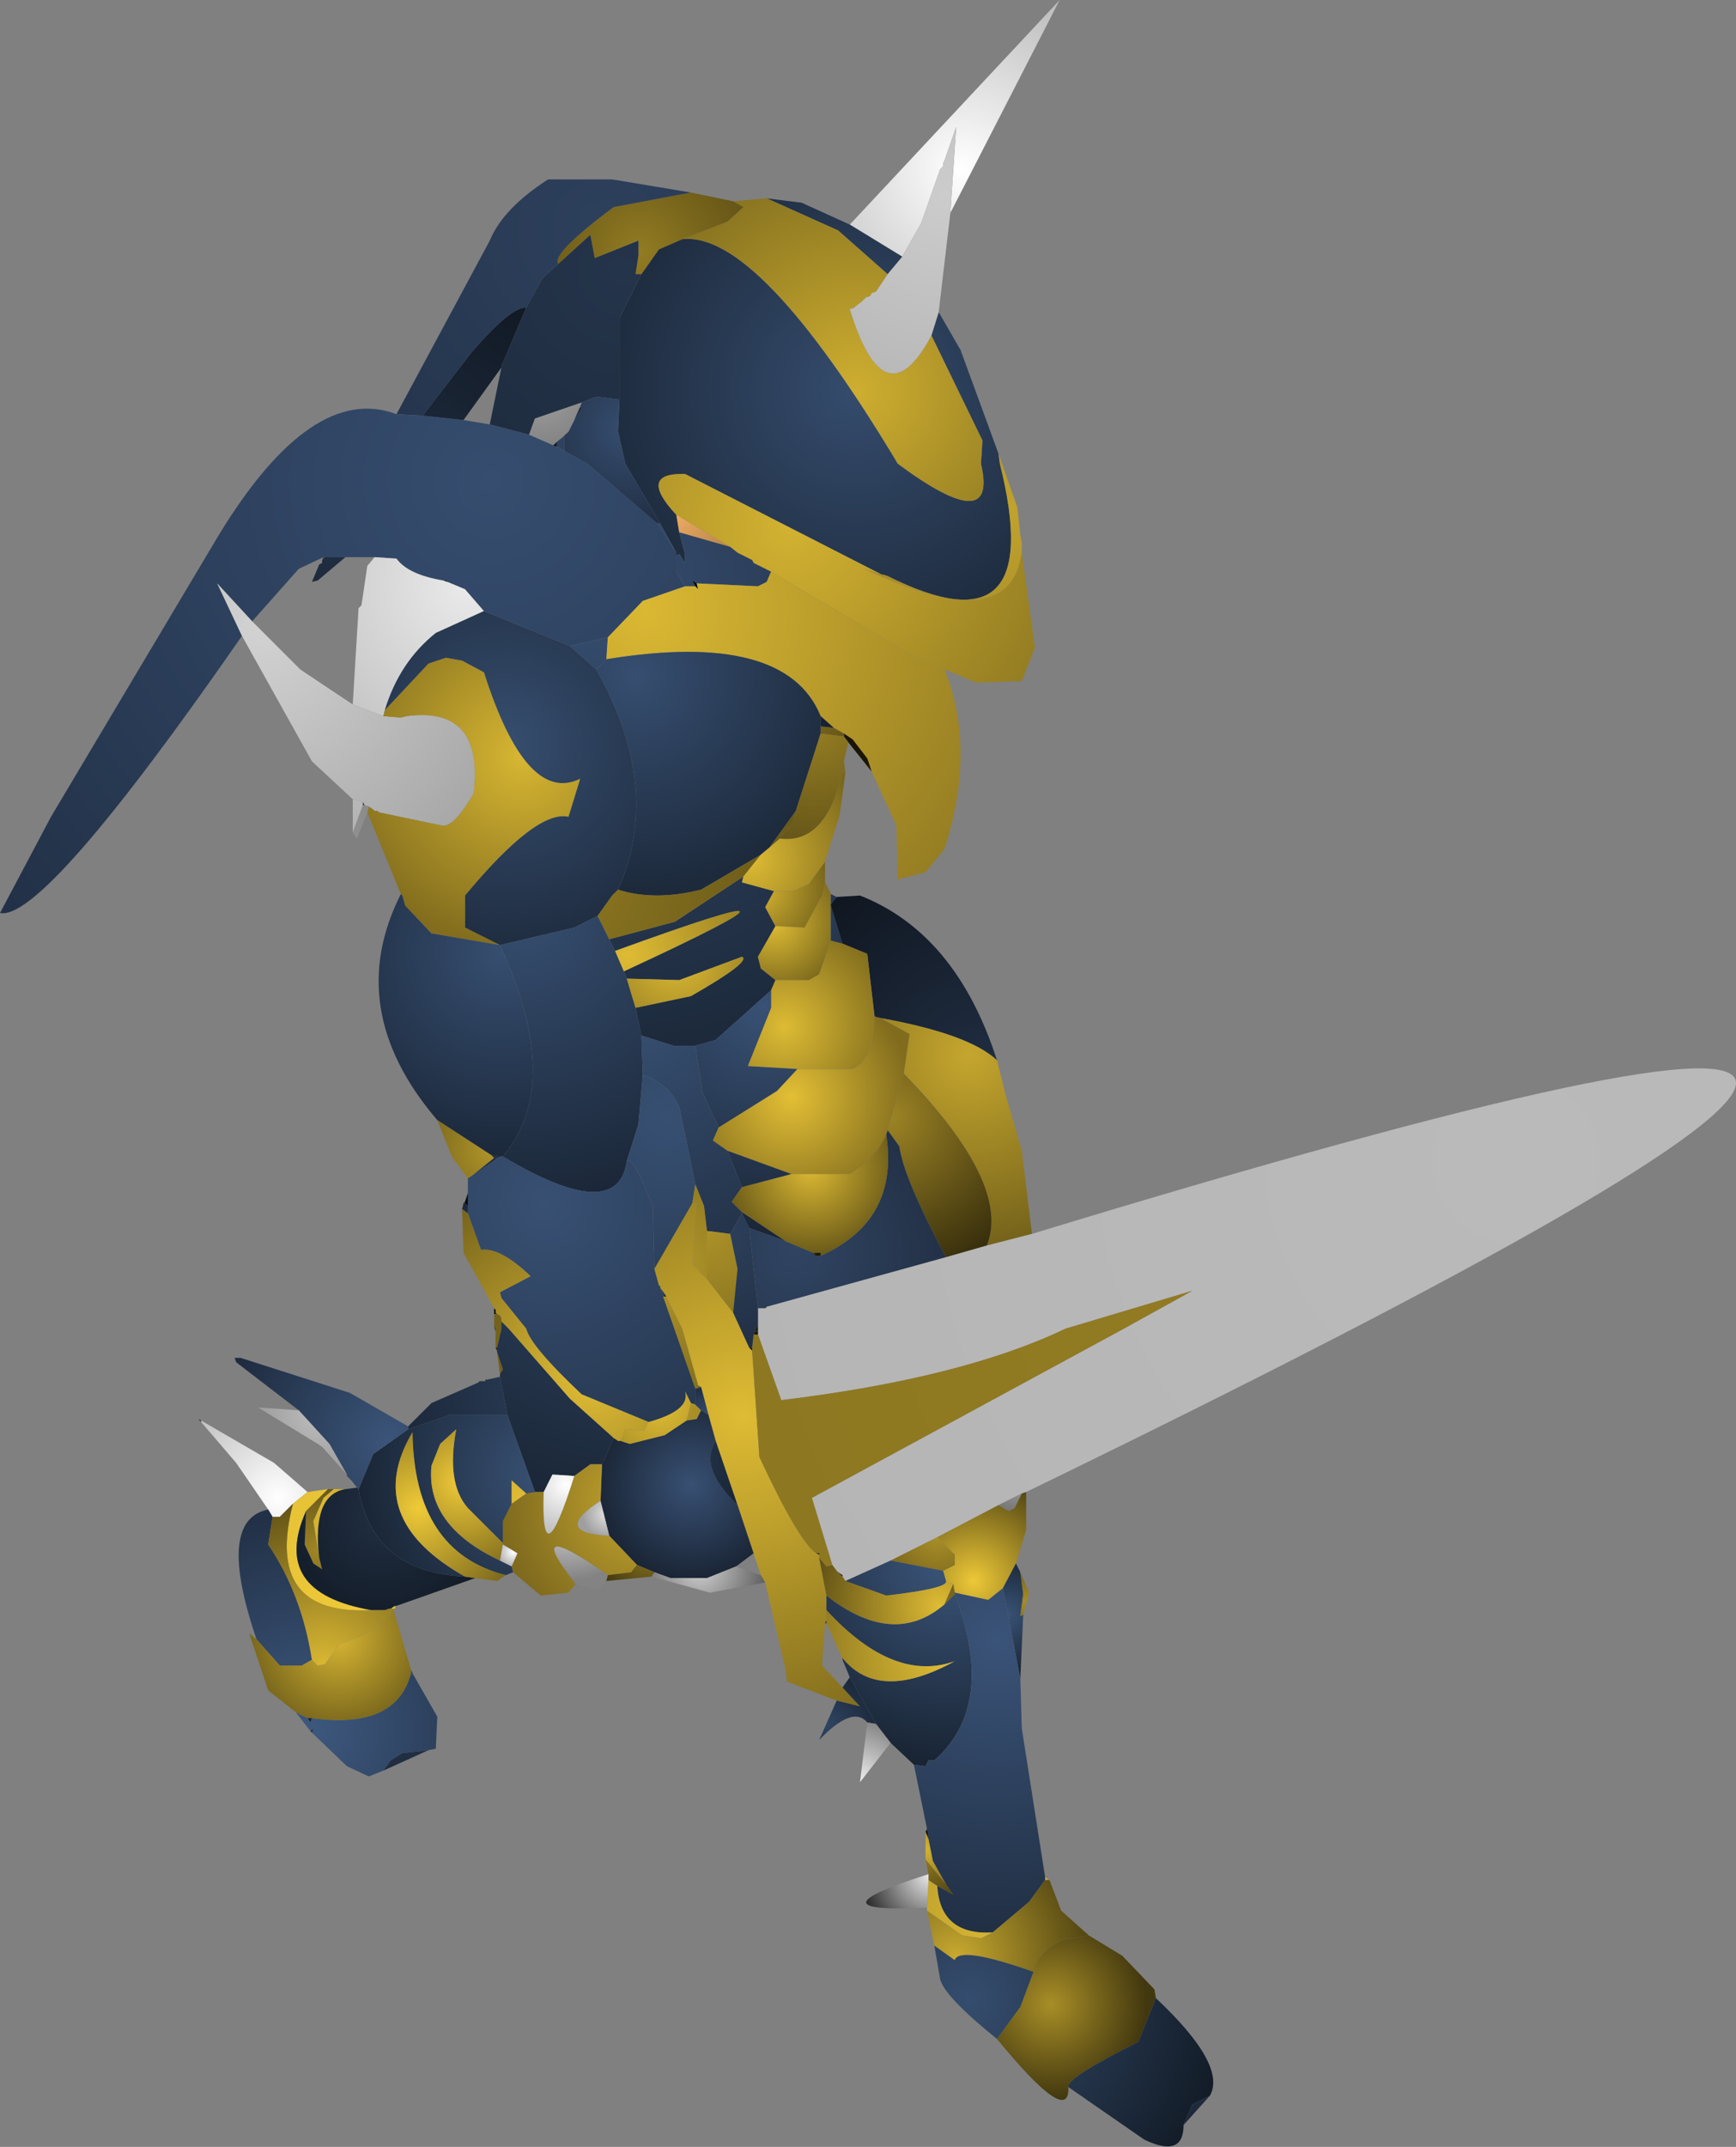 <?xml version="1.0" encoding="UTF-8" standalone="no"?>
<svg xmlns:ffdec="https://www.free-decompiler.com/flash" xmlns:xlink="http://www.w3.org/1999/xlink" ffdec:objectType="shape" height="73.6px" width="59.55px" xmlns="http://www.w3.org/2000/svg">
  <rect width="100%" height="100%" fill="#808080" stroke="none"/>
  <g transform="matrix(1.0, 0.0, 0.0, 1.0, 20.3, 61.9)">
    <path d="M12.3 -54.6 L12.5 -57.55 12.1 -56.4 12.05 -56.3 12.05 -56.2 11.95 -56.1 11.3 -54.25 10.65 -53.1 8.85 -54.2 16.05 -61.9 12.3 -54.6" fill="url(#gradient0)" fill-rule="evenodd" stroke="none"/>
    <path d="M0.95 -48.2 L0.95 -51.0 1.7 -52.5 2.3 -53.35 3.1 -53.7 Q5.7 -54.0 10.5 -46.0 13.95 -43.45 13.35 -46.0 L13.4 -46.8 11.65 -50.4 11.9 -51.2 12.65 -49.9 13.95 -46.35 14.0 -46.0 Q15.65 -39.4 10.15 -42.15 L10.0 -42.2 9.95 -42.2 3.2 -45.65 Q1.55 -45.7 2.9 -44.25 L3.0 -43.65 3.2 -42.9 3.2 -42.6 3.0 -42.9 2.9 -42.95 2.35 -43.95 1.15 -46.0 0.9 -47.1 0.95 -48.2 M10.65 -53.1 L10.15 -52.5 8.45 -54.0 6.0 -55.1 7.2 -54.95 8.85 -54.2 10.65 -53.1" fill="url(#gradient1)" fill-rule="evenodd" stroke="none"/>
    <path d="M3.1 -53.7 L4.65 -54.3 5.2 -54.8 4.85 -55.0 6.0 -55.1 8.45 -54.0 10.15 -52.5 9.75 -51.9 9.6 -51.85 9.55 -51.75 9.4 -51.7 9.25 -51.55 9.05 -51.4 9.0 -51.35 8.85 -51.3 Q10.05 -47.4 11.65 -50.4 L13.4 -46.8 13.35 -46.0 Q13.95 -43.45 10.5 -46.0 5.7 -54.0 3.1 -53.7" fill="url(#gradient2)" fill-rule="evenodd" stroke="none"/>
    <path d="M1.7 -52.5 L1.5 -52.5 1.6 -53.15 1.6 -53.65 0.1 -53.05 -0.05 -53.85 -1.15 -52.85 Q-1.4 -53.2 0.75 -54.8 L3.4 -55.3 4.85 -55.0 5.2 -54.8 4.65 -54.3 3.1 -53.7 2.3 -53.35 1.7 -52.5" fill="url(#gradient3)" fill-rule="evenodd" stroke="none"/>
    <path d="M-1.15 -52.85 L-1.7 -52.35 -2.25 -51.35 Q-2.75 -51.4 -4.1 -49.85 L-5.8 -47.65 -6.7 -47.7 -3.5 -53.65 Q-3.05 -54.75 -1.5 -55.75 L0.7 -55.75 3.4 -55.3 0.75 -54.8 Q-1.4 -53.2 -1.15 -52.85 M-9.2 -42.8 L-9.15 -42.8 -9.25 -42.7 -9.2 -42.8" fill="url(#gradient4)" fill-rule="evenodd" stroke="none"/>
    <path d="M-3.5 -47.35 L-2.15 -47.0 -1.35 -46.65 -1.3 -46.6 -1.2 -46.6 -0.95 -46.45 -0.15 -46.0 2.25 -43.95 2.9 -42.95 2.9 -42.9 2.9 -42.3 3.2 -41.8 1.75 -41.3 0.55 -40.05 -0.75 -39.75 -3.7 -40.95 -4.35 -41.7 -4.95 -41.95 -5.0 -42.0 -5.1 -42.0 Q-6.3 -42.2 -6.7 -42.75 L-7.45 -42.8 -8.45 -42.8 -9.15 -42.8 -9.2 -42.8 -10.05 -42.4 -11.65 -40.6 -12.85 -41.9 -12.0 -40.1 Q-18.8 -30.3 -20.3 -30.6 L-18.55 -33.9 -12.8 -43.55 Q-9.6 -48.8 -6.7 -47.7 L-5.8 -47.65 -4.4 -47.5 -3.5 -47.35" fill="url(#gradient5)" fill-rule="evenodd" stroke="none"/>
    <path d="M-8.2 -34.5 L-9.6 -35.8 -12.0 -40.1 -12.85 -41.9 -11.65 -40.6 -10.0 -38.95 -8.2 -37.75 -7.15 -37.35 -6.55 -37.3 -6.35 -37.35 Q-3.7 -37.7 -4.05 -34.7 -4.75 -33.5 -5.15 -33.6 L-7.3 -34.05 -7.35 -34.1 -7.45 -34.1 -7.5 -34.15 -7.65 -34.25 -7.8 -34.3 -7.85 -34.4 -7.9 -34.4 -8.0 -34.45 -8.2 -34.5" fill="url(#gradient6)" fill-rule="evenodd" stroke="none"/>
    <path d="M-2.25 -51.35 L-3.05 -49.45 -3.1 -49.4 -3.1 -49.3 -4.4 -47.5 -5.8 -47.65 -4.1 -49.85 Q-2.75 -51.4 -2.25 -51.35 M-9.15 -42.8 L-8.45 -42.8 -9.4 -42.0 -9.6 -41.95 -9.35 -42.55 -9.25 -42.6 -9.25 -42.7 -9.15 -42.8" fill="url(#gradient7)" fill-rule="evenodd" stroke="none"/>
    <path d="M-8.2 -33.35 L-8.2 -34.5 -8.0 -34.45 -7.9 -34.4 -7.85 -34.4 -7.85 -34.3 -8.2 -33.35 M-7.45 -42.8 L-6.7 -42.75 Q-6.3 -42.2 -5.1 -42.0 L-4.95 -41.95 -4.35 -41.7 -3.7 -40.95 -5.35 -40.2 Q-6.6 -39.2 -7.1 -37.55 L-7.15 -37.35 -8.2 -37.75 -8.0 -41.05 -7.9 -41.15 -7.7 -42.5 -7.45 -42.8" fill="url(#gradient8)" fill-rule="evenodd" stroke="none"/>
    <path d="M10.65 -53.1 L11.3 -54.25 11.95 -56.1 12.05 -56.2 12.05 -56.3 12.1 -56.4 12.5 -57.55 12.3 -54.6 11.9 -51.2 11.65 -50.4 Q10.05 -47.4 8.85 -51.3 L9.0 -51.35 9.05 -51.4 9.25 -51.55 9.4 -51.7 9.55 -51.75 9.6 -51.85 9.75 -51.9 10.15 -52.5 10.65 -53.1" fill="url(#gradient9)" fill-rule="evenodd" stroke="none"/>
    <path d="M-2.25 -51.35 L-1.7 -52.35 -1.15 -52.85 -0.05 -53.85 0.1 -53.05 1.6 -53.65 1.6 -53.15 1.5 -52.5 1.7 -52.5 0.95 -51.0 0.95 -48.2 0.15 -48.3 -0.35 -48.1 -1.95 -47.55 -2.15 -47.0 -3.5 -47.35 -3.1 -49.3 -3.1 -49.4 -3.05 -49.45 -2.25 -51.35" fill="url(#gradient10)" fill-rule="evenodd" stroke="none"/>
    <path d="M-0.35 -48.1 L0.15 -48.3 0.95 -48.2 0.9 -47.1 1.15 -46.0 2.35 -43.95 2.25 -43.95 -0.15 -46.0 -0.95 -46.45 -0.95 -46.9 -0.9 -46.95 -0.8 -47.1 -0.6 -47.5 -0.35 -47.9 -0.4 -47.95 -0.35 -48.1" fill="url(#gradient11)" fill-rule="evenodd" stroke="none"/>
    <path d="M-2.15 -47.0 L-1.95 -47.55 -0.35 -48.1 -0.4 -47.95 -0.6 -47.5 -0.8 -47.1 -0.95 -46.95 -1.2 -46.75 -1.3 -46.65 -1.35 -46.65 -2.15 -47.0" fill="url(#gradient12)" fill-rule="evenodd" stroke="none"/>
    <path d="M13.95 -46.35 L14.6 -44.5 14.7 -43.55 14.75 -43.3 14.75 -42.95 Q14.35 -40.0 9.35 -42.4 L9.95 -42.2 10.0 -42.2 10.15 -42.15 Q15.65 -39.4 14.0 -46.0 L13.95 -46.35" fill="url(#gradient13)" fill-rule="evenodd" stroke="none"/>
    <path d="M14.75 -42.95 L15.2 -39.7 14.75 -38.55 13.2 -38.5 12.1 -38.95 11.3 -39.25 6.15 -42.3 5.55 -42.6 5.5 -42.7 5.0 -42.95 4.75 -43.15 2.9 -44.25 Q1.55 -45.7 3.2 -45.65 L9.95 -42.2 9.35 -42.4 Q14.35 -40.0 14.75 -42.95" fill="url(#gradient14)" fill-rule="evenodd" stroke="none"/>
    <path d="M2.9 -44.25 L4.75 -43.15 3.0 -43.65 2.9 -44.25" fill="url(#gradient15)" fill-rule="evenodd" stroke="none"/>
    <path d="M4.75 -43.15 L5.0 -42.95 5.5 -42.7 5.55 -42.6 6.15 -42.3 6.0 -41.95 5.7 -41.8 3.6 -41.9 3.45 -42.0 3.55 -41.8 3.2 -41.8 2.9 -42.3 2.9 -42.9 3.0 -42.9 3.2 -42.6 3.2 -42.9 3.0 -43.65 4.75 -43.15 M0.55 -40.05 L0.5 -39.3 0.15 -38.95 -0.75 -39.75 0.55 -40.05 M5.2 -31.85 L5.15 -31.65 6.25 -31.35 5.95 -30.8 6.3 -30.15 5.7 -29.1 5.8 -28.7 6.3 -28.3 6.15 -27.95 4.25 -26.25 3.55 -26.05 2.8 -26.05 1.7 -26.4 1.5 -27.35 3.4 -27.75 Q5.5 -28.95 5.15 -29.1 L3.0 -28.3 1.2 -28.35 1.1 -28.6 Q9.2 -32.35 0.8 -29.3 L0.6 -29.7 2.85 -30.3 5.2 -31.85 M2.35 -43.95 L2.9 -42.95 2.25 -43.95 2.35 -43.95 M-0.95 -46.9 L-0.95 -46.45 -1.2 -46.6 -1.2 -46.75 -0.95 -46.95 -0.95 -46.9 M-1.3 -46.65 L-1.3 -46.6 -1.35 -46.65 -1.3 -46.65" fill="url(#gradient16)" fill-rule="evenodd" stroke="none"/>
    <path d="M3.6 -41.9 L3.65 -41.7 3.55 -41.8 3.45 -42.0 3.6 -41.9 M3.0 -42.9 L2.9 -42.9 2.9 -42.95 3.0 -42.9" fill="url(#gradient17)" fill-rule="evenodd" stroke="none"/>
    <path d="M-0.4 -47.95 L-0.35 -47.9 -0.6 -47.5 -0.4 -47.95 M-0.8 -47.1 L-0.9 -46.95 -0.95 -46.9 -0.95 -46.95 -0.8 -47.1" fill="url(#gradient18)" fill-rule="evenodd" stroke="none"/>
    <path d="M-1.3 -46.6 L-1.3 -46.65 -1.2 -46.75 -1.2 -46.6 -1.3 -46.6" fill="url(#gradient19)" fill-rule="evenodd" stroke="none"/>
    <path d="M12.1 -38.95 Q13.2 -36.2 12.1 -32.8 L11.45 -32.0 10.5 -31.75 10.45 -33.6 9.6 -35.45 9.45 -35.9 8.95 -36.55 8.65 -36.75 8.3 -36.95 7.85 -37.35 Q6.65 -40.3 0.5 -39.3 L0.55 -40.05 1.75 -41.3 3.2 -41.8 3.55 -41.8 3.65 -41.7 3.6 -41.9 5.7 -41.8 6.0 -41.95 6.15 -42.3 11.3 -39.25 12.1 -38.95" fill="url(#gradient20)" fill-rule="evenodd" stroke="none"/>
    <path d="M-5.1 -42.0 L-5.0 -42.0 -4.95 -41.95 -5.1 -42.0" fill="url(#gradient21)" fill-rule="evenodd" stroke="none"/>
    <path d="M9.6 -35.45 L8.8 -36.45 8.65 -36.65 8.65 -36.75 8.95 -36.55 9.45 -35.9 9.6 -35.45" fill="url(#gradient22)" fill-rule="evenodd" stroke="none"/>
    <path d="M8.3 -36.95 L8.65 -36.75 8.65 -36.65 7.85 -36.75 7.85 -37.0 8.3 -36.95" fill="url(#gradient23)" fill-rule="evenodd" stroke="none"/>
    <path d="M7.85 -37.35 L8.3 -36.95 7.85 -37.0 7.85 -37.35" fill="url(#gradient24)" fill-rule="evenodd" stroke="none"/>
    <path d="M0.5 -39.3 Q6.65 -40.3 7.85 -37.35 L7.85 -37.0 7.85 -36.75 7.0 -34.1 6.1 -32.85 5.8 -32.6 3.75 -31.4 Q2.15 -31.0 0.9 -31.4 2.45 -34.9 0.15 -38.95 L0.5 -39.3" fill="url(#gradient25)" fill-rule="evenodd" stroke="none"/>
    <path d="M0.9 -31.4 L0.7 -31.2 0.2 -30.5 -0.6 -30.1 -3.15 -29.5 -4.35 -30.1 -4.35 -31.2 Q-1.9 -34.15 -0.8 -33.9 L-0.4 -35.2 Q-2.25 -34.3 -3.7 -38.85 L-4.45 -39.25 -5.0 -39.35 -5.6 -39.15 -7.1 -37.55 Q-6.6 -39.2 -5.35 -40.2 L-3.7 -40.95 -0.75 -39.75 0.15 -38.95 Q2.45 -34.9 0.9 -31.4" fill="url(#gradient26)" fill-rule="evenodd" stroke="none"/>
    <path d="M-6.55 -31.25 L-7.7 -34.05 -7.65 -34.25 -7.5 -34.15 -7.45 -34.1 -7.35 -34.1 -7.3 -34.05 -5.15 -33.6 Q-4.75 -33.5 -4.05 -34.7 -3.7 -37.7 -6.35 -37.35 L-6.55 -37.3 -7.15 -37.35 -7.1 -37.55 -5.6 -39.15 -5.0 -39.35 -4.45 -39.25 -3.7 -38.85 Q-2.25 -34.3 -0.4 -35.2 L-0.8 -33.9 Q-1.9 -34.15 -4.35 -31.2 L-4.35 -30.1 -3.15 -29.5 -5.5 -29.9 -6.4 -30.85 -6.5 -31.2 -6.55 -31.25" fill="url(#gradient27)" fill-rule="evenodd" stroke="none"/>
    <path d="M0.2 -30.5 L0.6 -29.7 0.8 -29.3 1.1 -28.6 1.2 -28.35 1.5 -27.35 1.7 -26.4 1.75 -25.05 1.6 -23.35 1.2 -22.1 Q0.9 -19.9 -3.05 -22.25 -0.95 -24.75 -3.15 -29.5 L-0.6 -30.1 0.2 -30.5 M-3.35 -22.2 L-3.45 -22.3 -3.1 -22.25 -3.25 -22.2 -3.35 -22.2" fill="url(#gradient28)" fill-rule="evenodd" stroke="none"/>
    <path d="M7.0 -34.1 L6.9 -33.7 6.45 -33.15 6.1 -32.85 7.0 -34.1 M5.8 -32.6 L5.2 -31.85 2.85 -30.3 0.6 -29.7 0.2 -30.5 0.7 -31.2 0.9 -31.4 Q2.15 -31.0 3.75 -31.4 L5.8 -32.6" fill="url(#gradient29)" fill-rule="evenodd" stroke="none"/>
    <path d="M8.8 -36.45 L8.65 -35.8 8.6 -35.45 Q8.05 -32.95 6.45 -33.15 L6.9 -33.7 7.0 -34.1 7.85 -36.75 8.65 -36.65 8.8 -36.45" fill="url(#gradient30)" fill-rule="evenodd" stroke="none"/>
    <path d="M8.7 -35.4 L8.5 -33.95 8.0 -32.35 7.45 -31.6 6.9 -31.35 6.25 -31.35 5.15 -31.65 5.2 -31.85 5.8 -32.6 6.1 -32.85 6.45 -33.15 Q8.05 -32.95 8.6 -35.45 L8.7 -35.4" fill="url(#gradient31)" fill-rule="evenodd" stroke="none"/>
    <path d="M8.65 -35.8 L8.7 -35.4 8.6 -35.45 8.65 -35.8" fill="url(#gradient32)" fill-rule="evenodd" stroke="none"/>
    <path d="M8.0 -32.35 L8.0 -31.65 7.9 -31.2 7.3 -30.1 6.3 -30.15 5.95 -30.8 6.25 -31.35 6.9 -31.35 7.45 -31.6 8.0 -32.35" fill="url(#gradient33)" fill-rule="evenodd" stroke="none"/>
    <path d="M-7.7 -34.05 L-8.0 -33.3 -8.05 -33.15 -8.2 -33.35 -7.85 -34.3 -7.8 -34.3 -7.65 -34.25 -7.7 -34.05" fill="url(#gradient34)" fill-rule="evenodd" stroke="none"/>
    <path d="M-7.85 -34.3 L-7.85 -34.4 -7.8 -34.3 -7.85 -34.3" fill="url(#gradient35)" fill-rule="evenodd" stroke="none"/>
    <path d="M-5.3 -23.5 Q-8.55 -27.3 -6.55 -31.25 L-6.5 -31.2 -6.4 -30.85 -5.5 -29.9 -3.15 -29.5 Q-0.95 -24.75 -3.05 -22.25 L-3.1 -22.25 -3.45 -22.3 -5.3 -23.5" fill="url(#gradient36)" fill-rule="evenodd" stroke="none"/>
    <path d="M-4.25 -21.5 L-4.8 -22.25 -5.3 -23.5 -3.45 -22.3 -3.35 -22.2 -4.1 -21.6 -4.25 -21.5" fill="url(#gradient37)" fill-rule="evenodd" stroke="none"/>
    <path d="M-4.25 -21.0 L-4.25 -21.5 -4.1 -21.6 -3.25 -22.2 -3.1 -22.25 -3.05 -22.25 Q0.9 -19.9 1.2 -22.1 1.45 -22.25 2.1 -20.5 L2.15 -18.4 2.3 -17.85 2.35 -17.8 2.35 -17.75 2.45 -17.45 3.55 -14.3 3.55 -13.75 3.4 -13.8 3.2 -14.2 Q3.4 -13.55 1.95 -13.15 L-0.35 -14.1 Q-2.1 -15.75 -2.25 -16.35 L-3.1 -17.4 -3.15 -17.6 -2.1 -18.15 Q-3.15 -19.15 -3.8 -19.05 L-4.25 -20.3 -4.25 -20.55 -4.25 -21.0" fill="url(#gradient38)" fill-rule="evenodd" stroke="none"/>
    <path d="M-3.25 -22.2 L-4.1 -21.6 -3.35 -22.2 -3.25 -22.2" fill="url(#gradient39)" fill-rule="evenodd" stroke="none"/>
    <path d="M8.0 -31.65 L8.2 -31.25 8.2 -30.9 8.2 -30.85 8.2 -29.65 7.8 -28.5 7.45 -28.3 6.3 -28.3 5.8 -28.7 5.7 -29.1 6.3 -30.15 7.3 -30.1 7.9 -31.2 8.0 -31.65" fill="url(#gradient40)" fill-rule="evenodd" stroke="none"/>
    <path d="M8.2 -31.25 L8.4 -31.15 8.2 -30.9 8.2 -31.25 M8.2 -29.65 L8.2 -30.85 8.6 -29.55 8.2 -29.65" fill="url(#gradient41)" fill-rule="evenodd" stroke="none"/>
    <path d="M8.4 -31.15 L9.2 -31.2 Q12.5 -29.9 13.9 -25.55 12.95 -26.45 9.9 -27.0 L9.7 -27.05 9.45 -29.2 8.6 -29.55 8.2 -30.85 8.2 -30.9 8.4 -31.15" fill="url(#gradient42)" fill-rule="evenodd" stroke="none"/>
    <path d="M13.9 -25.55 L14.2 -24.35 14.75 -22.45 15.1 -19.6 13.55 -19.2 Q14.4 -21.3 10.7 -25.1 L10.9 -26.45 9.9 -27.0 Q12.95 -26.45 13.9 -25.55" fill="url(#gradient43)" fill-rule="evenodd" stroke="none"/>
    <path d="M4.65 -22.45 L4.15 -22.8 4.35 -23.25 6.35 -24.5 7.05 -25.25 8.95 -25.25 Q9.65 -25.55 9.7 -27.05 L9.9 -27.0 10.9 -26.45 10.7 -25.1 10.15 -23.15 10.1 -23.0 Q9.75 -22.2 8.85 -21.65 L6.85 -21.65 4.65 -22.45" fill="url(#gradient44)" fill-rule="evenodd" stroke="none"/>
    <path d="M6.3 -28.3 L7.45 -28.3 7.8 -28.5 8.2 -29.65 8.6 -29.55 9.45 -29.2 9.7 -27.05 Q9.65 -25.55 8.95 -25.25 L7.05 -25.25 5.35 -25.35 6.15 -27.35 6.15 -27.95 6.3 -28.3" fill="url(#gradient45)" fill-rule="evenodd" stroke="none"/>
    <path d="M1.1 -28.6 L0.8 -29.3 Q9.2 -32.35 1.1 -28.6" fill="url(#gradient46)" fill-rule="evenodd" stroke="none"/>
    <path d="M1.5 -27.35 L1.2 -28.35 3.0 -28.3 5.15 -29.1 Q5.5 -28.95 3.4 -27.75 L1.5 -27.35" fill="url(#gradient47)" fill-rule="evenodd" stroke="none"/>
    <path d="M3.55 -26.05 L4.25 -26.25 6.15 -27.95 6.15 -27.35 5.35 -25.35 7.05 -25.25 6.35 -24.5 4.35 -23.25 3.8 -24.45 3.55 -26.05 M5.15 -20.3 L5.15 -20.35 6.65 -19.35 5.4 -19.8 5.15 -20.3 M5.15 -21.2 L4.65 -22.45 6.85 -21.65 5.15 -21.2" fill="url(#gradient48)" fill-rule="evenodd" stroke="none"/>
    <path d="M1.75 -25.05 L1.7 -26.4 2.8 -26.05 3.55 -26.05 3.8 -24.45 4.35 -23.25 4.15 -22.8 4.65 -22.45 5.15 -21.2 4.8 -20.7 5.15 -20.35 5.15 -20.3 4.75 -19.6 3.95 -19.7 3.85 -20.55 3.55 -21.3 3.0 -23.95 Q2.65 -24.75 1.75 -25.05" fill="url(#gradient49)" fill-rule="evenodd" stroke="none"/>
    <path d="M10.7 -25.1 Q14.4 -21.3 13.55 -19.2 L12.15 -18.8 Q10.7 -21.5 10.55 -22.6 L10.15 -23.15 10.7 -25.1" fill="url(#gradient50)" fill-rule="evenodd" stroke="none"/>
    <path d="M10.1 -23.0 L10.15 -23.15 10.55 -22.6 Q10.7 -21.5 12.15 -18.8 L6.0 -17.1 5.9 -17.05 5.7 -17.05 5.4 -19.8 6.65 -19.35 7.6 -18.95 7.65 -18.85 7.85 -18.85 Q10.55 -20.05 10.1 -23.0" fill="url(#gradient51)" fill-rule="evenodd" stroke="none"/>
    <path d="M5.15 -20.35 L4.8 -20.7 5.15 -21.2 6.85 -21.65 8.85 -21.65 Q9.75 -22.2 10.1 -23.0 10.55 -20.05 7.85 -18.85 L7.85 -18.95 7.65 -18.95 7.6 -18.95 6.65 -19.35 5.15 -20.35" fill="url(#gradient52)" fill-rule="evenodd" stroke="none"/>
    <path d="M-3.15 -14.7 L-3.15 -14.8 -3.05 -14.95 -3.25 -15.55 -3.25 -15.6 -3.25 -15.7 -3.1 -16.35 -3.1 -16.6 -2.85 -16.35 -0.75 -13.95 0.7 -12.65 0.75 -12.6 0.35 -11.7 -0.05 -11.7 -0.6 -11.3 -1.35 -11.35 -1.65 -10.75 -1.95 -10.75 -2.9 -13.4 -3.15 -14.7 M1.2 -22.1 L1.6 -23.35 1.75 -25.05 Q2.65 -24.75 3.0 -23.95 L3.55 -21.3 3.45 -20.65 2.15 -18.4 2.1 -20.5 Q1.45 -22.25 1.2 -22.1 M2.35 -17.75 L2.5 -17.55 2.5 -17.45 2.45 -17.45 2.35 -17.75" fill="url(#gradient53)" fill-rule="evenodd" stroke="none"/>
    <path d="M8.4 -3.6 L6.7 -4.25 6.65 -4.65 5.95 -7.65 5.8 -7.9 5.55 -8.65 5.0 -10.3 4.25 -12.5 4.0 -13.4 3.75 -14.35 3.65 -14.4 3.1 -16.35 2.55 -17.45 2.5 -17.55 2.35 -17.75 2.35 -17.8 2.3 -17.85 2.15 -18.4 3.45 -20.65 3.6 -20.7 3.45 -18.55 3.95 -18.05 4.85 -16.9 5.4 -15.7 5.5 -15.6 5.75 -11.95 Q7.1 -9.05 7.7 -8.65 L7.8 -8.6 7.8 -8.5 8.05 -7.2 8.05 -6.7 8.05 -6.35 8.0 -6.25 7.9 -4.8 8.6 -4.05 9.2 -3.4 8.4 -3.6" fill="url(#gradient54)" fill-rule="evenodd" stroke="none"/>
    <path d="M3.55 -21.3 L3.85 -20.55 3.95 -19.7 3.95 -18.05 3.45 -18.55 3.6 -20.7 3.45 -20.65 3.55 -21.3 M2.55 -17.45 L3.1 -16.35 3.65 -14.4 3.6 -14.3 3.55 -14.3 2.45 -17.45 2.5 -17.45 2.55 -17.45" fill="url(#gradient55)" fill-rule="evenodd" stroke="none"/>
    <path d="M3.95 -18.05 L3.95 -19.7 4.75 -19.6 5.0 -18.4 4.85 -16.9 3.95 -18.05 M3.65 -14.4 L3.75 -14.35 3.6 -14.3 3.65 -14.4" fill="url(#gradient56)" fill-rule="evenodd" stroke="none"/>
    <path d="M15.1 -19.6 Q63.5 -34.35 14.9 -10.75 L14.75 -10.7 13.95 -10.3 11.85 -9.2 10.25 -8.4 8.7 -7.7 8.6 -7.85 8.6 -7.9 8.45 -8.0 8.4 -8.05 8.25 -8.25 7.55 -10.55 18.25 -16.35 20.6 -17.65 16.25 -16.35 Q12.7 -14.65 6.5 -13.9 L5.7 -16.15 5.7 -16.25 5.7 -16.45 5.7 -17.05 5.9 -17.05 5.95 -17.05 6.0 -17.1 12.15 -18.8 13.55 -19.2 15.1 -19.6" fill="url(#gradient57)" fill-rule="evenodd" stroke="none"/>
    <path d="M14.9 -10.75 L14.9 -9.45 14.55 -8.3 14.1 -7.45 13.6 -7.05 12.45 -7.3 12.4 -7.6 12.15 -7.7 12.05 -8.05 12.45 -8.25 12.45 -8.6 11.85 -9.2 13.95 -10.3 14.3 -10.1 14.5 -10.2 14.75 -10.7 14.9 -10.75" fill="url(#gradient58)" fill-rule="evenodd" stroke="none"/>
    <path d="M13.95 -10.3 L14.75 -10.7 14.5 -10.2 14.3 -10.1 13.95 -10.3" fill="url(#gradient59)" fill-rule="evenodd" stroke="none"/>
    <path d="M10.25 -8.4 L11.85 -9.2 12.45 -8.6 12.45 -8.25 12.05 -8.05 10.25 -8.4" fill="url(#gradient60)" fill-rule="evenodd" stroke="none"/>
    <path d="M11.05 -1.4 L10.25 -2.15 9.75 -2.8 8.85 -4.4 8.6 -5.0 8.65 -5.0 Q9.9 -3.55 12.45 -4.95 10.35 -4.2 8.05 -6.7 L8.05 -7.2 Q10.35 -5.4 12.1 -6.9 L12.45 -7.25 Q13.9 -3.45 11.75 -1.55 L11.55 -1.55 11.45 -1.35 11.05 -1.4 M8.7 -7.7 L10.25 -8.4 12.05 -8.05 12.15 -7.7 Q12.25 -7.45 10.1 -7.2 L8.7 -7.7" fill="url(#gradient61)" fill-rule="evenodd" stroke="none"/>
    <path d="M8.25 -8.25 L8.4 -8.05 8.45 -8.0 8.6 -7.85 8.7 -7.7 10.1 -7.2 Q12.25 -7.45 12.15 -7.7 L12.4 -7.6 12.1 -6.9 Q10.35 -5.4 8.05 -7.2 L7.8 -8.5 8.05 -8.2 8.25 -8.25" fill="url(#gradient62)" fill-rule="evenodd" stroke="none"/>
    <path d="M5.9 -17.05 L6.0 -17.1 5.95 -17.05 5.9 -17.05 M5.6 -16.25 L5.6 -16.35 5.7 -16.45 5.7 -16.25 5.6 -16.25 M8.45 -8.0 L8.6 -7.9 8.6 -7.85 8.45 -8.0" fill="url(#gradient63)" fill-rule="evenodd" stroke="none"/>
    <path d="M5.5 -15.7 L5.55 -16.15 5.7 -16.15 6.5 -13.9 Q12.7 -14.65 16.25 -16.35 L20.6 -17.65 18.25 -16.35 7.55 -10.55 8.25 -8.25 8.05 -8.2 7.8 -8.5 7.8 -8.6 7.8 -8.65 7.7 -8.65 Q7.1 -9.05 5.75 -11.95 L5.5 -15.6 5.5 -15.7" fill="url(#gradient64)" fill-rule="evenodd" stroke="none"/>
    <path d="M5.4 -15.7 L5.5 -15.7 5.5 -15.6 5.4 -15.7 M5.55 -16.15 L5.6 -16.25 5.7 -16.25 5.7 -16.15 5.55 -16.15 M7.7 -8.65 L7.8 -8.65 7.8 -8.6 7.7 -8.65" fill="url(#gradient65)" fill-rule="evenodd" stroke="none"/>
    <path d="M4.75 -19.6 L5.15 -20.3 5.4 -19.8 5.7 -17.05 5.7 -16.45 5.6 -16.35 5.6 -16.25 5.55 -16.15 5.5 -15.7 5.4 -15.7 4.85 -16.9 5.0 -18.4 4.75 -19.6" fill="url(#gradient66)" fill-rule="evenodd" stroke="none"/>
    <path d="M-4.35 -20.7 L-4.25 -21.0 -4.25 -20.55 -4.35 -20.65 -4.35 -20.7" fill="url(#gradient67)" fill-rule="evenodd" stroke="none"/>
    <path d="M-4.4 -20.65 L-4.35 -20.7 -4.35 -20.65 -4.4 -20.65" fill="url(#gradient68)" fill-rule="evenodd" stroke="none"/>
    <path d="M-4.45 -20.45 L-4.4 -20.65 -4.35 -20.65 -4.25 -20.55 -4.25 -20.3 -4.45 -20.45" fill="url(#gradient69)" fill-rule="evenodd" stroke="none"/>
    <path d="M-3.35 -17.05 L-4.4 -18.95 -4.45 -20.45 -4.25 -20.3 -3.8 -19.05 Q-3.15 -19.15 -2.1 -18.15 L-3.15 -17.6 -3.1 -17.4 -2.25 -16.35 Q-2.1 -15.75 -0.35 -14.1 L1.95 -13.15 1.8 -12.85 1.15 -12.9 1.0 -12.5 0.9 -12.5 0.75 -12.6 0.7 -12.65 -0.75 -13.95 -2.85 -16.35 -3.1 -16.6 -3.1 -16.7 -3.15 -16.8 -3.25 -16.85 -3.3 -16.9 -3.3 -17.0 -3.35 -17.05 M3.4 -13.8 L3.55 -13.75 3.75 -13.55 3.6 -13.25 3.25 -13.2 3.4 -13.8" fill="url(#gradient70)" fill-rule="evenodd" stroke="none"/>
    <path d="M-3.35 -17.0 L-3.35 -17.05 -3.3 -17.0 -3.35 -17.0 M-3.25 -16.85 L-3.3 -16.85 -3.3 -16.9 -3.25 -16.85" fill="url(#gradient71)" fill-rule="evenodd" stroke="none"/>
    <path d="M-3.25 -15.6 L-3.3 -15.7 -3.25 -15.7 -3.25 -15.6 M-3.3 -16.25 L-3.35 -16.45 -3.3 -16.35 -3.3 -16.25 M-3.35 -16.85 L-3.35 -17.0 -3.3 -17.0 -3.3 -16.9 -3.3 -16.85 -3.35 -16.85" fill="url(#gradient72)" fill-rule="evenodd" stroke="none"/>
    <path d="M7.65 -18.85 L7.6 -18.95 7.65 -18.95 7.65 -18.85" fill="url(#gradient73)" fill-rule="evenodd" stroke="none"/>
    <path d="M7.65 -18.85 L7.65 -18.95 7.85 -18.95 7.85 -18.85 7.65 -18.85" fill="url(#gradient74)" fill-rule="evenodd" stroke="none"/>
    <path d="M3.75 -14.35 L4.0 -13.4 3.75 -13.55 3.55 -13.75 3.55 -14.3 3.6 -14.3 3.75 -14.35" fill="url(#gradient75)" fill-rule="evenodd" stroke="none"/>
    <path d="M2.5 -17.55 L2.55 -17.45 2.5 -17.45 2.5 -17.55" fill="url(#gradient76)" fill-rule="evenodd" stroke="none"/>
    <path d="M-3.15 -14.8 L-3.25 -15.55 -3.05 -14.95 -3.15 -14.8 M-3.3 -15.7 L-3.3 -16.25 -3.3 -16.35 -3.35 -16.45 -3.35 -16.85 -3.3 -16.85 -3.25 -16.85 -3.15 -16.8 -3.1 -16.7 -3.1 -16.6 -3.1 -16.35 -3.25 -15.7 -3.3 -15.7" fill="url(#gradient77)" fill-rule="evenodd" stroke="none"/>
    <path d="M4.0 -13.4 L4.25 -12.5 Q3.65 -11.6 5.0 -10.3 L5.55 -8.65 4.95 -8.2 3.95 -7.8 2.7 -7.8 2.15 -8.0 1.55 -8.25 0.6 -9.25 0.3 -10.45 0.35 -11.7 0.75 -12.6 0.9 -12.5 1.0 -12.5 1.3 -12.4 2.5 -12.7 3.25 -13.2 3.6 -13.25 3.75 -13.55 4.0 -13.4" fill="url(#gradient78)" fill-rule="evenodd" stroke="none"/>
    <path d="M-0.55 -7.6 L-0.8 -7.3 -1.75 -7.2 -2.7 -8.0 -2.75 -8.2 -2.55 -8.65 -3.05 -8.95 -3.05 -9.0 -3.05 -9.75 -2.75 -10.35 -2.25 -10.7 -1.95 -10.75 -1.65 -10.75 Q-1.75 -7.65 -0.6 -11.3 L-0.05 -11.7 0.35 -11.7 0.3 -10.45 Q-1.4 -9.35 0.6 -9.25 L1.55 -8.25 1.35 -8.0 0.55 -7.9 Q-2.45 -10.0 -0.55 -7.6" fill="url(#gradient79)" fill-rule="evenodd" stroke="none"/>
    <path d="M0.5 -7.7 L0.2 -7.4 -0.55 -7.6 Q-2.45 -10.0 0.55 -7.9 L0.5 -7.7 M-1.65 -10.75 L-1.35 -11.35 -0.6 -11.3 Q-1.75 -7.65 -1.65 -10.75" fill="url(#gradient80)" fill-rule="evenodd" stroke="none"/>
    <path d="M-2.7 -8.0 L-2.95 -7.9 Q-6.1 -8.7 -6.15 -12.8 -7.9 -9.85 -4.35 -7.85 -7.5 -8.0 -8.0 -10.85 L-7.5 -12.05 -6.3 -12.9 -4.85 -13.4 -2.9 -13.4 -1.95 -10.75 -2.25 -10.7 -2.75 -11.15 -2.75 -10.35 -3.05 -9.75 -3.05 -9.0 -4.25 -10.2 Q-5.0 -11.05 -4.65 -12.9 L-5.2 -12.4 -5.5 -11.65 Q-5.7 -9.6 -3.15 -8.4 L-2.75 -8.2 -2.7 -8.0" fill="url(#gradient81)" fill-rule="evenodd" stroke="none"/>
    <path d="M-6.3 -13.0 L-5.5 -13.8 -3.9 -14.5 -3.85 -14.55 -3.7 -14.55 -3.65 -14.55 -3.6 -14.6 -3.15 -14.7 -2.9 -13.4 -4.85 -13.4 -6.3 -12.9 -6.3 -13.0" fill="url(#gradient82)" fill-rule="evenodd" stroke="none"/>
    <path d="M1.95 -13.15 Q3.4 -13.55 3.2 -14.2 L3.4 -13.8 3.25 -13.2 2.5 -12.7 1.3 -12.4 1.0 -12.5 1.15 -12.9 1.8 -12.85 1.95 -13.15" fill="url(#gradient83)" fill-rule="evenodd" stroke="none"/>
    <path d="M-8.05 -10.9 L-8.25 -11.15 -8.4 -11.3 -8.4 -11.35 -9.0 -12.4 -10.05 -13.55 -12.2 -15.2 -12.25 -15.35 -12.05 -15.35 -8.3 -14.15 -6.3 -13.0 -6.3 -12.9 -7.5 -12.05 -8.0 -10.85 -8.05 -10.9" fill="url(#gradient84)" fill-rule="evenodd" stroke="none"/>
    <path d="M-8.4 -11.35 L-9.25 -12.3 -9.4 -12.4 -11.45 -13.65 -10.05 -13.55 -9.0 -12.4 -8.4 -11.35" fill="url(#gradient85)" fill-rule="evenodd" stroke="none"/>
    <path d="M-3.7 -14.55 L-3.65 -14.6 -3.65 -14.55 -3.7 -14.55" fill="url(#gradient86)" fill-rule="evenodd" stroke="none"/>
    <path d="M-3.65 -14.6 L-3.6 -14.6 -3.65 -14.55 -3.65 -14.6" fill="url(#gradient87)" fill-rule="evenodd" stroke="none"/>
    <path d="M-13.4 -13.15 L-13.5 -13.25 -13.4 -13.2 -13.4 -13.15" fill="url(#gradient88)" fill-rule="evenodd" stroke="none"/>
    <path d="M-11.1 -10.15 L-12.2 -11.75 -13.4 -13.15 -13.4 -13.2 -10.9 -11.75 -9.75 -10.75 -10.25 -10.35 -10.7 -9.9 -10.95 -9.9 -11.1 -10.15" fill="url(#gradient89)" fill-rule="evenodd" stroke="none"/>
    <path d="M-6.75 -6.85 L-6.75 -6.75 -6.9 -6.75 -6.75 -6.85 M-9.75 -10.75 L-9.05 -10.85 -9.8 -10.1 Q-11.05 -7.3 -7.55 -6.7 -11.25 -6.5 -10.25 -10.35 L-9.75 -10.75" fill="url(#gradient90)" fill-rule="evenodd" stroke="none"/>
    <path d="M-9.05 -10.85 L-8.85 -10.85 -9.2 -10.55 -9.55 -9.75 -9.35 -8.5 -9.25 -8.1 -9.55 -8.3 -9.85 -8.95 -9.8 -10.1 -9.05 -10.85" fill="url(#gradient91)" fill-rule="evenodd" stroke="none"/>
    <path d="M-8.85 -10.85 L-8.45 -10.85 Q-9.6 -10.65 -9.35 -8.5 L-9.55 -9.75 -9.2 -10.55 -8.85 -10.85" fill="url(#gradient92)" fill-rule="evenodd" stroke="none"/>
    <path d="M-4.0 -7.8 L-6.55 -6.9 -6.7 -6.85 -6.75 -6.85 -6.9 -6.75 -6.95 -6.75 -7.1 -6.7 -7.55 -6.7 Q-11.05 -7.3 -9.8 -10.1 L-9.85 -8.95 -9.55 -8.3 -9.25 -8.1 -9.35 -8.5 Q-9.6 -10.65 -8.45 -10.85 L-8.05 -10.9 -8.0 -10.85 Q-7.5 -8.0 -4.35 -7.85 L-4.0 -7.8" fill="url(#gradient93)" fill-rule="evenodd" stroke="none"/>
    <path d="M-6.1 -4.45 L-5.3 -3.05 -5.35 -1.95 -5.6 -1.9 -6.5 -1.8 -6.9 -1.55 -7.15 -1.2 -7.65 -1.0 -8.4 -1.35 -9.6 -2.5 -9.55 -2.65 -9.65 -2.55 -10.15 -3.2 -9.75 -3.0 -9.65 -2.85 -9.6 -3.0 Q-6.7 -2.6 -6.2 -4.55 L-6.1 -4.45 M-11.5 -5.7 Q-12.9 -9.8 -11.1 -10.15 L-10.95 -9.9 -11.1 -8.95 Q-9.95 -7.25 -9.6 -5.0 L-9.95 -4.8 -10.7 -4.8 -11.5 -5.7" fill="url(#gradient94)" fill-rule="evenodd" stroke="none"/>
    <path d="M-6.8 -6.7 L-6.2 -4.65 -6.2 -4.55 Q-6.7 -2.6 -9.6 -3.0 L-9.75 -3.0 -10.15 -3.2 -11.1 -3.95 -11.75 -5.9 -11.5 -5.7 -10.7 -4.8 -9.95 -4.8 -9.6 -5.0 -9.4 -4.8 -9.15 -4.85 -8.65 -5.55 Q-7.4 -5.9 -6.8 -6.7" fill="url(#gradient95)" fill-rule="evenodd" stroke="none"/>
    <path d="M-9.6 -2.5 L-9.65 -2.55 -9.55 -2.65 -9.6 -2.5 M-9.6 -3.0 L-9.65 -2.85 -9.75 -3.0 -9.6 -3.0" fill="url(#gradient96)" fill-rule="evenodd" stroke="none"/>
    <path d="M-3.15 -8.4 Q-5.7 -9.6 -5.5 -11.65 L-5.2 -12.4 -4.65 -12.9 Q-5.0 -11.05 -4.25 -10.2 L-3.05 -9.0 -3.05 -8.95 -3.15 -8.4" fill="url(#gradient97)" fill-rule="evenodd" stroke="none"/>
    <path d="M-3.15 -8.4 L-3.05 -8.95 -2.55 -8.65 -2.75 -8.2 -3.15 -8.4" fill="url(#gradient98)" fill-rule="evenodd" stroke="none"/>
    <path d="M-2.75 -10.35 L-2.75 -11.15 -2.25 -10.7 -2.75 -10.35" fill="url(#gradient99)" fill-rule="evenodd" stroke="none"/>
    <path d="M-2.95 -7.9 L-3.25 -7.7 -4.0 -7.8 -4.35 -7.85 Q-7.9 -9.85 -6.15 -12.8 -6.1 -8.7 -2.95 -7.9" fill="url(#gradient100)" fill-rule="evenodd" stroke="none"/>
    <path d="M4.25 -12.5 L5.0 -10.3 Q3.65 -11.6 4.25 -12.5" fill="url(#gradient101)" fill-rule="evenodd" stroke="none"/>
    <path d="M5.95 -7.65 L4.05 -7.3 2.05 -7.85 2.15 -8.0 2.7 -7.8 3.95 -7.8 4.95 -8.2 5.8 -7.9 5.95 -7.65" fill="url(#gradient102)" fill-rule="evenodd" stroke="none"/>
    <path d="M2.05 -7.85 L0.5 -7.7 0.55 -7.9 1.35 -8.0 1.55 -8.25 2.15 -8.0 2.05 -7.85" fill="url(#gradient103)" fill-rule="evenodd" stroke="none"/>
    <path d="M0.3 -10.45 L0.6 -9.25 Q-1.4 -9.35 0.3 -10.45" fill="url(#gradient104)" fill-rule="evenodd" stroke="none"/>
    <path d="M-6.75 -6.75 L-6.8 -6.7 Q-7.4 -5.9 -8.65 -5.55 L-9.15 -4.85 -9.4 -4.8 -9.6 -5.0 Q-9.95 -7.25 -11.1 -8.95 L-10.95 -9.9 -10.7 -9.9 -10.25 -10.35 Q-11.25 -6.5 -7.55 -6.7 L-7.1 -6.7 -6.95 -6.75 -6.9 -6.75 -6.75 -6.75" fill="url(#gradient105)" fill-rule="evenodd" stroke="none"/>
    <path d="M14.55 -8.3 L14.7 -8.0 14.8 -7.25 14.7 -6.5 14.8 -6.55 14.7 -4.35 14.1 -7.45 14.55 -8.3" fill="url(#gradient106)" fill-rule="evenodd" stroke="none"/>
    <path d="M14.7 -4.35 L14.75 -2.65 15.55 2.45 15.55 2.55 15.0 3.3 13.75 4.35 Q11.95 4.45 11.85 2.75 L12.4 3.05 12.15 2.7 11.7 1.9 11.55 1.15 11.5 0.8 11.05 -1.4 11.45 -1.35 11.55 -1.55 11.75 -1.55 Q13.9 -3.45 12.45 -7.25 L12.45 -7.3 13.6 -7.05 14.1 -7.45 14.7 -4.35" fill="url(#gradient107)" fill-rule="evenodd" stroke="none"/>
    <path d="M12.45 -7.3 L12.45 -7.25 12.1 -6.9 12.4 -7.6 12.45 -7.3" fill="url(#gradient108)" fill-rule="evenodd" stroke="none"/>
    <path d="M8.05 -6.35 L8.05 -6.7 Q10.35 -4.2 12.45 -4.95 9.9 -3.55 8.65 -5.0 L8.6 -5.05 8.05 -6.25 8.05 -6.35" fill="url(#gradient109)" fill-rule="evenodd" stroke="none"/>
    <path d="M8.05 -6.35 L8.05 -6.25 8.0 -6.25 8.05 -6.35 M8.6 -5.05 L8.65 -5.0 8.6 -5.0 8.6 -5.05" fill="url(#gradient110)" fill-rule="evenodd" stroke="none"/>
    <path d="M9.45 -2.85 Q8.95 -3.45 7.8 -2.25 L8.4 -3.6 9.2 -3.4 8.6 -4.05 8.85 -4.4 9.75 -2.8 9.45 -2.85" fill="url(#gradient111)" fill-rule="evenodd" stroke="none"/>
    <path d="M14.7 -8.0 L15.0 -7.3 14.8 -6.55 14.7 -6.5 14.8 -7.25 14.7 -8.0" fill="url(#gradient112)" fill-rule="evenodd" stroke="none"/>
    <path d="M10.25 -2.15 L9.2 -0.8 9.45 -2.85 9.75 -2.8 10.25 -2.15" fill="url(#gradient113)" fill-rule="evenodd" stroke="none"/>
    <path d="M-6.2 -4.65 L-6.1 -4.45 -6.2 -4.55 -6.2 -4.65" fill="url(#gradient114)" fill-rule="evenodd" stroke="none"/>
    <path d="M-5.6 -1.9 L-7.15 -1.2 -6.9 -1.55 -6.5 -1.8 -5.6 -1.9" fill="url(#gradient115)" fill-rule="evenodd" stroke="none"/>
    <path d="M15.55 2.45 L15.7 2.55 15.55 2.55 15.55 2.45 M11.5 3.6 L11.5 3.5 11.55 2.55 11.85 2.75 Q11.95 4.45 13.75 4.35 L13.35 4.55 12.7 4.45 11.5 3.6" fill="url(#gradient116)" fill-rule="evenodd" stroke="none"/>
    <path d="M15.7 2.55 L16.1 3.6 17.05 4.45 16.15 4.6 Q15.3 5.0 15.15 5.7 12.6 4.8 12.45 5.3 L11.75 4.8 11.5 3.6 12.7 4.45 13.35 4.55 13.75 4.35 15.0 3.3 15.55 2.55 15.7 2.55" fill="url(#gradient117)" fill-rule="evenodd" stroke="none"/>
    <path d="M11.45 0.9 L11.5 0.8 11.55 1.15 11.45 0.9" fill="url(#gradient118)" fill-rule="evenodd" stroke="none"/>
    <path d="M11.45 1.85 L11.45 0.9 11.55 1.15 11.7 1.9 12.15 2.7 11.45 1.85" fill="url(#gradient119)" fill-rule="evenodd" stroke="none"/>
    <path d="M11.55 2.35 L11.45 1.85 12.15 2.7 12.4 3.05 11.85 2.75 11.55 2.55 11.55 2.35" fill="url(#gradient120)" fill-rule="evenodd" stroke="none"/>
    <path d="M11.5 3.5 Q7.3 3.7 11.55 2.35 L11.55 2.55 11.5 3.5" fill="url(#gradient121)" fill-rule="evenodd" stroke="none"/>
    <path d="M17.05 4.45 L18.2 5.15 19.3 6.3 19.35 6.6 18.75 8.1 Q16.25 9.35 16.35 9.65 16.4 11.05 13.9 8.0 L14.7 6.9 15.15 5.7 Q15.3 5.0 16.15 4.6 L17.05 4.45" fill="url(#gradient122)" fill-rule="evenodd" stroke="none"/>
    <path d="M19.35 6.6 Q21.8 8.9 21.2 9.95 L20.6 10.25 20.3 10.95 Q20.3 12.1 18.95 11.45 L16.35 9.65 Q16.25 9.35 18.75 8.1 L19.35 6.6 M13.9 8.0 Q12.1 6.55 11.95 5.95 L11.75 4.8 12.45 5.3 Q12.6 4.8 15.15 5.7 L14.7 6.9 13.9 8.0" fill="url(#gradient123)" fill-rule="evenodd" stroke="none"/>
    <path d="M21.2 9.95 L20.3 10.95 20.6 10.25 21.2 9.95" fill="url(#gradient124)" fill-rule="evenodd" stroke="none"/>
  </g>
  <defs>
    <radialGradient cx="0" cy="0" gradientTransform="matrix(0.008, 0.0, 0.0, 0.008, 12.7, -56.1)" gradientUnits="userSpaceOnUse" id="gradient0" r="819.2" spreadMethod="pad">
      <stop offset="0.0" stop-color="#ffffff"/>
      <stop offset="1.0" stop-color="#bcbcbc"/>
    </radialGradient>
    <radialGradient cx="0" cy="0" gradientTransform="matrix(0.011, 0.0, 0.0, 0.011, 9.05, -48.55)" gradientUnits="userSpaceOnUse" id="gradient1" r="819.2" spreadMethod="pad">
      <stop offset="0.0" stop-color="#354c6d"/>
      <stop offset="1.0" stop-color="#1d2a3c"/>
    </radialGradient>
    <radialGradient cx="0" cy="0" gradientTransform="matrix(0.011, 0.0, 0.0, 0.011, 9.1, -48.5)" gradientUnits="userSpaceOnUse" id="gradient2" r="819.2" spreadMethod="pad">
      <stop offset="0.0" stop-color="#ceae30"/>
      <stop offset="1.0" stop-color="#7e6b1e"/>
    </radialGradient>
    <radialGradient cx="0" cy="0" gradientTransform="matrix(0.006, 0.0, 0.0, 0.006, 1.65, -53.25)" gradientUnits="userSpaceOnUse" id="gradient3" r="819.2" spreadMethod="pad">
      <stop offset="0.0" stop-color="#927b22"/>
      <stop offset="1.0" stop-color="#594b14"/>
    </radialGradient>
    <radialGradient cx="0" cy="0" gradientTransform="matrix(0.019, 0.0, 0.0, 0.019, 0.45, -54.05)" gradientUnits="userSpaceOnUse" id="gradient4" r="819.2" spreadMethod="pad">
      <stop offset="0.0" stop-color="#2d405c"/>
      <stop offset="1.0" stop-color="#202f44"/>
    </radialGradient>
    <radialGradient cx="0" cy="0" gradientTransform="matrix(0.027, 0.0, 0.0, 0.027, -3.45, -45.4)" gradientUnits="userSpaceOnUse" id="gradient5" r="819.2" spreadMethod="pad">
      <stop offset="0.0" stop-color="#364d6f"/>
      <stop offset="1.0" stop-color="#223147"/>
    </radialGradient>
    <radialGradient cx="0" cy="0" gradientTransform="matrix(0.012, 0.0, 0.0, 0.012, -11.45, -40.3)" gradientUnits="userSpaceOnUse" id="gradient6" r="819.2" spreadMethod="pad">
      <stop offset="0.0" stop-color="#d2d2d2"/>
      <stop offset="1.0" stop-color="#a6a6a6"/>
    </radialGradient>
    <radialGradient cx="0" cy="0" gradientTransform="matrix(0.013, 0.0, 0.0, 0.013, -7.6, -43.6)" gradientUnits="userSpaceOnUse" id="gradient7" r="819.2" spreadMethod="pad">
      <stop offset="0.0" stop-color="#223146"/>
      <stop offset="1.0" stop-color="#0f1620"/>
    </radialGradient>
    <radialGradient cx="0" cy="0" gradientTransform="matrix(0.012, 0.0, 0.0, 0.012, -4.2, -41.85)" gradientUnits="userSpaceOnUse" id="gradient8" r="819.2" spreadMethod="pad">
      <stop offset="0.0" stop-color="#eaeaea"/>
      <stop offset="1.0" stop-color="#afafaf"/>
    </radialGradient>
    <radialGradient cx="0" cy="0" gradientTransform="matrix(0.009, 0.0, 0.0, 0.009, 12.1, -55.25)" gradientUnits="userSpaceOnUse" id="gradient9" r="819.2" spreadMethod="pad">
      <stop offset="0.0" stop-color="#cccccc"/>
      <stop offset="1.0" stop-color="#b6b6b6"/>
    </radialGradient>
    <radialGradient cx="0" cy="0" gradientTransform="matrix(0.011, 0.0, 0.0, 0.011, 1.05, -52.6)" gradientUnits="userSpaceOnUse" id="gradient10" r="819.2" spreadMethod="pad">
      <stop offset="0.0" stop-color="#24344a"/>
      <stop offset="1.0" stop-color="#1e2b3e"/>
    </radialGradient>
    <radialGradient cx="0" cy="0" gradientTransform="matrix(0.004, 0.0, 0.0, 0.004, 1.2, -47.2)" gradientUnits="userSpaceOnUse" id="gradient11" r="819.2" spreadMethod="pad">
      <stop offset="0.0" stop-color="#364e70"/>
      <stop offset="1.0" stop-color="#212f44"/>
    </radialGradient>
    <radialGradient cx="0" cy="0" gradientTransform="matrix(0.003, 0.0, 0.0, 0.003, -1.75, -48.55)" gradientUnits="userSpaceOnUse" id="gradient12" r="819.2" spreadMethod="pad">
      <stop offset="0.0" stop-color="#a0a0a0"/>
      <stop offset="1.0" stop-color="#7c7c7c"/>
    </radialGradient>
    <radialGradient cx="0" cy="0" gradientTransform="matrix(0.007, 0.0, 0.0, 0.007, 14.45, -44.45)" gradientUnits="userSpaceOnUse" id="gradient13" r="819.2" spreadMethod="pad">
      <stop offset="0.0" stop-color="#c0a22d"/>
      <stop offset="1.0" stop-color="#a48a27"/>
    </radialGradient>
    <radialGradient cx="0" cy="0" gradientTransform="matrix(0.012, 0.0, 0.0, 0.012, 6.75, -43.85)" gradientUnits="userSpaceOnUse" id="gradient14" r="819.2" spreadMethod="pad">
      <stop offset="0.0" stop-color="#d3b231"/>
      <stop offset="1.0" stop-color="#937c22"/>
    </radialGradient>
    <radialGradient cx="0" cy="0" gradientTransform="matrix(0.004, 0.0, 0.0, 0.004, 2.3, -44.75)" gradientUnits="userSpaceOnUse" id="gradient15" r="819.2" spreadMethod="pad">
      <stop offset="0.0" stop-color="#ffb96a"/>
      <stop offset="1.0" stop-color="#ad7d47"/>
    </radialGradient>
    <radialGradient cx="0" cy="0" gradientTransform="matrix(0.019, 0.0, 0.0, 0.019, -0.1, -41.6)" gradientUnits="userSpaceOnUse" id="gradient16" r="819.2" spreadMethod="pad">
      <stop offset="0.0" stop-color="#364e70"/>
      <stop offset="1.0" stop-color="#1d2a3c"/>
    </radialGradient>
    <radialGradient cx="0" cy="0" gradientTransform="matrix(0.013, 0.0, 0.0, 0.013, 1.2, -51.85)" gradientUnits="userSpaceOnUse" id="gradient17" r="819.2" spreadMethod="pad">
      <stop offset="0.0" stop-color="#1f2d41"/>
      <stop offset="1.0" stop-color="#06090d"/>
    </radialGradient>
    <radialGradient cx="0" cy="0" gradientTransform="matrix(0.002, 0.0, 0.0, 0.002, -0.4, -48.05)" gradientUnits="userSpaceOnUse" id="gradient18" r="819.2" spreadMethod="pad">
      <stop offset="0.0" stop-color="#1b2738"/>
      <stop offset="1.0" stop-color="#182332"/>
    </radialGradient>
    <radialGradient cx="0" cy="0" gradientTransform="matrix(0.003, 0.0, 0.0, 0.003, 0.05, -47.4)" gradientUnits="userSpaceOnUse" id="gradient19" r="819.2" spreadMethod="pad">
      <stop offset="0.0" stop-color="#1d2a3c"/>
      <stop offset="1.0" stop-color="#0a0e14"/>
    </radialGradient>
    <radialGradient cx="0" cy="0" gradientTransform="matrix(0.016, 0.0, 0.0, 0.016, 1.85, -40.95)" gradientUnits="userSpaceOnUse" id="gradient20" r="819.2" spreadMethod="pad">
      <stop offset="0.0" stop-color="#dab833"/>
      <stop offset="1.0" stop-color="#967e23"/>
    </radialGradient>
    <radialGradient cx="0" cy="0" gradientTransform="matrix(0.011, 0.0, 0.0, 0.011, -11.2, -45.95)" gradientUnits="userSpaceOnUse" id="gradient21" r="819.2" spreadMethod="pad">
      <stop offset="0.0" stop-color="#1a2636"/>
      <stop offset="1.0" stop-color="#080c12"/>
    </radialGradient>
    <radialGradient cx="0" cy="0" gradientTransform="matrix(0.002, 0.0, 0.0, 0.002, 8.45, -36.95)" gradientUnits="userSpaceOnUse" id="gradient22" r="819.2" spreadMethod="pad">
      <stop offset="0.0" stop-color="#1a1606"/>
      <stop offset="1.0" stop-color="#1a1606"/>
    </radialGradient>
    <radialGradient cx="0" cy="0" gradientTransform="matrix(0.003, 0.0, 0.0, 0.003, 7.1, -37.65)" gradientUnits="userSpaceOnUse" id="gradient23" r="819.2" spreadMethod="pad">
      <stop offset="0.0" stop-color="#85701f"/>
      <stop offset="1.0" stop-color="#5b4d15"/>
    </radialGradient>
    <radialGradient cx="0" cy="0" gradientTransform="matrix(0.002, 0.0, 0.0, 0.002, 7.15, -37.65)" gradientUnits="userSpaceOnUse" id="gradient24" r="819.2" spreadMethod="pad">
      <stop offset="0.0" stop-color="#1c293b"/>
      <stop offset="1.0" stop-color="#151e2b"/>
    </radialGradient>
    <radialGradient cx="0" cy="0" gradientTransform="matrix(0.009, 0.0, 0.0, 0.009, 1.5, -38.75)" gradientUnits="userSpaceOnUse" id="gradient25" r="819.2" spreadMethod="pad">
      <stop offset="0.0" stop-color="#364e70"/>
      <stop offset="1.0" stop-color="#1d2a3c"/>
    </radialGradient>
    <radialGradient cx="0" cy="0" gradientTransform="matrix(0.009, 0.0, 0.0, 0.009, -2.95, -36.4)" gradientUnits="userSpaceOnUse" id="gradient26" r="819.2" spreadMethod="pad">
      <stop offset="0.0" stop-color="#364e6f"/>
      <stop offset="1.0" stop-color="#1e2b3e"/>
    </radialGradient>
    <radialGradient cx="0" cy="0" gradientTransform="matrix(0.008, 0.0, 0.0, 0.008, -2.4, -35.95)" gradientUnits="userSpaceOnUse" id="gradient27" r="819.2" spreadMethod="pad">
      <stop offset="0.0" stop-color="#d7b632"/>
      <stop offset="1.0" stop-color="#826d1e"/>
    </radialGradient>
    <radialGradient cx="0" cy="0" gradientTransform="matrix(0.012, 0.0, 0.0, 0.012, -2.25, -30.55)" gradientUnits="userSpaceOnUse" id="gradient28" r="819.2" spreadMethod="pad">
      <stop offset="0.0" stop-color="#364e70"/>
      <stop offset="1.0" stop-color="#1b2738"/>
    </radialGradient>
    <radialGradient cx="0" cy="0" gradientTransform="matrix(0.012, 0.0, 0.0, 0.012, -1.4, -31.8)" gradientUnits="userSpaceOnUse" id="gradient29" r="819.2" spreadMethod="pad">
      <stop offset="0.0" stop-color="#8e7821"/>
      <stop offset="1.0" stop-color="#645417"/>
    </radialGradient>
    <radialGradient cx="0" cy="0" gradientTransform="matrix(0.005, 0.0, 0.0, 0.005, 7.6, -37.0)" gradientUnits="userSpaceOnUse" id="gradient30" r="819.2" spreadMethod="pad">
      <stop offset="0.0" stop-color="#957e23"/>
      <stop offset="1.0" stop-color="#655518"/>
    </radialGradient>
    <radialGradient cx="0" cy="0" gradientTransform="matrix(0.005, 0.0, 0.0, 0.005, 5.45, -32.45)" gradientUnits="userSpaceOnUse" id="gradient31" r="819.2" spreadMethod="pad">
      <stop offset="0.0" stop-color="#debb34"/>
      <stop offset="1.0" stop-color="#7a671c"/>
    </radialGradient>
    <radialGradient cx="0" cy="0" gradientTransform="matrix(0.001, 0.0, 0.0, 0.001, 8.3, -35.5)" gradientUnits="userSpaceOnUse" id="gradient32" r="819.2" spreadMethod="pad">
      <stop offset="0.0" stop-color="#85701f"/>
      <stop offset="1.0" stop-color="#76631c"/>
    </radialGradient>
    <radialGradient cx="0" cy="0" gradientTransform="matrix(0.003, 0.0, 0.0, 0.003, 5.7, -31.4)" gradientUnits="userSpaceOnUse" id="gradient33" r="819.2" spreadMethod="pad">
      <stop offset="0.0" stop-color="#d7b532"/>
      <stop offset="1.0" stop-color="#76641b"/>
    </radialGradient>
    <radialGradient cx="0" cy="0" gradientTransform="matrix(0.002, 0.0, 0.0, 0.002, -8.2, -33.2)" gradientUnits="userSpaceOnUse" id="gradient34" r="819.2" spreadMethod="pad">
      <stop offset="0.0" stop-color="#909090"/>
      <stop offset="1.0" stop-color="#8a8a8a"/>
    </radialGradient>
    <radialGradient cx="0" cy="0" gradientTransform="matrix(0.002, 0.0, 0.0, 0.002, -8.45, -34.8)" gradientUnits="userSpaceOnUse" id="gradient35" r="819.2" spreadMethod="pad">
      <stop offset="0.0" stop-color="#202020"/>
      <stop offset="1.0" stop-color="#202020"/>
    </radialGradient>
    <radialGradient cx="0" cy="0" gradientTransform="matrix(0.009, 0.0, 0.0, 0.009, -3.1, -29.25)" gradientUnits="userSpaceOnUse" id="gradient36" r="819.2" spreadMethod="pad">
      <stop offset="0.0" stop-color="#364e70"/>
      <stop offset="1.0" stop-color="#1a2637"/>
    </radialGradient>
    <radialGradient cx="0" cy="0" gradientTransform="matrix(0.003, 0.0, 0.0, 0.003, -3.45, -22.5)" gradientUnits="userSpaceOnUse" id="gradient37" r="819.2" spreadMethod="pad">
      <stop offset="0.0" stop-color="#b09529"/>
      <stop offset="1.0" stop-color="#76641c"/>
    </radialGradient>
    <radialGradient cx="0" cy="0" gradientTransform="matrix(0.011, 0.0, 0.0, 0.011, -1.6, -20.65)" gradientUnits="userSpaceOnUse" id="gradient38" r="819.2" spreadMethod="pad">
      <stop offset="0.0" stop-color="#385073"/>
      <stop offset="1.0" stop-color="#26374f"/>
    </radialGradient>
    <radialGradient cx="0" cy="0" gradientTransform="matrix(0.002, 0.0, 0.0, 0.002, -3.45, -22.15)" gradientUnits="userSpaceOnUse" id="gradient39" r="819.2" spreadMethod="pad">
      <stop offset="0.0" stop-color="#1b2637"/>
      <stop offset="1.0" stop-color="#182332"/>
    </radialGradient>
    <radialGradient cx="0" cy="0" gradientTransform="matrix(0.003, 0.0, 0.0, 0.003, 6.25, -30.25)" gradientUnits="userSpaceOnUse" id="gradient40" r="819.2" spreadMethod="pad">
      <stop offset="0.0" stop-color="#dfbc34"/>
      <stop offset="1.0" stop-color="#78661c"/>
    </radialGradient>
    <radialGradient cx="0" cy="0" gradientTransform="matrix(0.002, 0.0, 0.0, 0.002, 7.6, -30.4)" gradientUnits="userSpaceOnUse" id="gradient41" r="819.2" spreadMethod="pad">
      <stop offset="0.0" stop-color="#2c405c"/>
      <stop offset="1.0" stop-color="#223247"/>
    </radialGradient>
    <radialGradient cx="0" cy="0" gradientTransform="matrix(0.01, 0.0, 0.0, 0.01, 13.55, -24.65)" gradientUnits="userSpaceOnUse" id="gradient42" r="819.2" spreadMethod="pad">
      <stop offset="0.0" stop-color="#212f44"/>
      <stop offset="1.0" stop-color="#101721"/>
    </radialGradient>
    <radialGradient cx="0" cy="0" gradientTransform="matrix(0.01, 0.0, 0.0, 0.01, 12.95, -25.75)" gradientUnits="userSpaceOnUse" id="gradient43" r="819.2" spreadMethod="pad">
      <stop offset="0.0" stop-color="#c5a62e"/>
      <stop offset="1.0" stop-color="#615216"/>
    </radialGradient>
    <radialGradient cx="0" cy="0" gradientTransform="matrix(0.005, 0.0, 0.0, 0.005, 6.85, -24.3)" gradientUnits="userSpaceOnUse" id="gradient44" r="819.2" spreadMethod="pad">
      <stop offset="0.0" stop-color="#e3bf35"/>
      <stop offset="1.0" stop-color="#816c1e"/>
    </radialGradient>
    <radialGradient cx="0" cy="0" gradientTransform="matrix(0.005, 0.0, 0.0, 0.005, 6.6, -26.7)" gradientUnits="userSpaceOnUse" id="gradient45" r="819.2" spreadMethod="pad">
      <stop offset="0.0" stop-color="#ddbb34"/>
      <stop offset="1.0" stop-color="#7a671c"/>
    </radialGradient>
    <radialGradient cx="0" cy="0" gradientTransform="matrix(0.006, 0.0, 0.0, 0.006, 1.25, -29.15)" gradientUnits="userSpaceOnUse" id="gradient46" r="819.2" spreadMethod="pad">
      <stop offset="0.0" stop-color="#debb34"/>
      <stop offset="1.0" stop-color="#8f7921"/>
    </radialGradient>
    <radialGradient cx="0" cy="0" gradientTransform="matrix(0.004, 0.0, 0.0, 0.004, 2.9, -29.1)" gradientUnits="userSpaceOnUse" id="gradient47" r="819.2" spreadMethod="pad">
      <stop offset="0.0" stop-color="#dfbc34"/>
      <stop offset="1.0" stop-color="#8f7822"/>
    </radialGradient>
    <radialGradient cx="0" cy="0" gradientTransform="matrix(0.01, 0.0, 0.0, 0.01, 5.9, -27.4)" gradientUnits="userSpaceOnUse" id="gradient48" r="819.2" spreadMethod="pad">
      <stop offset="0.0" stop-color="#385174"/>
      <stop offset="1.0" stop-color="#192434"/>
    </radialGradient>
    <radialGradient cx="0" cy="0" gradientTransform="matrix(0.011, 0.0, 0.0, 0.011, 1.45, -27.6)" gradientUnits="userSpaceOnUse" id="gradient49" r="819.2" spreadMethod="pad">
      <stop offset="0.0" stop-color="#385174"/>
      <stop offset="1.0" stop-color="#233248"/>
    </radialGradient>
    <radialGradient cx="0" cy="0" gradientTransform="matrix(0.007, 0.0, 0.0, 0.007, 10.2, -23.6)" gradientUnits="userSpaceOnUse" id="gradient50" r="819.2" spreadMethod="pad">
      <stop offset="0.0" stop-color="#9d8425"/>
      <stop offset="1.0" stop-color="#322a0b"/>
    </radialGradient>
    <radialGradient cx="0" cy="0" gradientTransform="matrix(0.007, 0.0, 0.0, 0.007, 7.0, -19.0)" gradientUnits="userSpaceOnUse" id="gradient51" r="819.2" spreadMethod="pad">
      <stop offset="0.0" stop-color="#304462"/>
      <stop offset="1.0" stop-color="#212f43"/>
    </radialGradient>
    <radialGradient cx="0" cy="0" gradientTransform="matrix(0.004, 0.0, 0.0, 0.004, 7.5, -21.85)" gradientUnits="userSpaceOnUse" id="gradient52" r="819.2" spreadMethod="pad">
      <stop offset="0.0" stop-color="#dcb933"/>
      <stop offset="1.0" stop-color="#5f5116"/>
    </radialGradient>
    <radialGradient cx="0" cy="0" gradientTransform="matrix(0.018, 0.0, 0.0, 0.018, 2.55, -23.6)" gradientUnits="userSpaceOnUse" id="gradient53" r="819.2" spreadMethod="pad">
      <stop offset="0.0" stop-color="#375072"/>
      <stop offset="1.0" stop-color="#182332"/>
    </radialGradient>
    <radialGradient cx="0" cy="0" gradientTransform="matrix(0.013, 0.0, 0.0, 0.013, 5.15, -13.4)" gradientUnits="userSpaceOnUse" id="gradient54" r="819.2" spreadMethod="pad">
      <stop offset="0.0" stop-color="#dfbc34"/>
      <stop offset="1.0" stop-color="#846f1e"/>
    </radialGradient>
    <radialGradient cx="0" cy="0" gradientTransform="matrix(0.007, 0.0, 0.0, 0.007, 2.5, -18.5)" gradientUnits="userSpaceOnUse" id="gradient55" r="819.2" spreadMethod="pad">
      <stop offset="0.0" stop-color="#b4982a"/>
      <stop offset="1.0" stop-color="#75631b"/>
    </radialGradient>
    <radialGradient cx="0" cy="0" gradientTransform="matrix(0.007, 0.0, 0.0, 0.007, 3.55, -20.1)" gradientUnits="userSpaceOnUse" id="gradient56" r="819.2" spreadMethod="pad">
      <stop offset="0.0" stop-color="#b2962a"/>
      <stop offset="1.0" stop-color="#77641c"/>
    </radialGradient>
    <radialGradient cx="0" cy="0" gradientTransform="matrix(0.035, 0.0, 0.0, 0.035, 31.7, -22.1)" gradientUnits="userSpaceOnUse" id="gradient57" r="819.2" spreadMethod="pad">
      <stop offset="0.0" stop-color="#bababa"/>
      <stop offset="1.0" stop-color="#b5b5b5"/>
    </radialGradient>
    <radialGradient cx="0" cy="0" gradientTransform="matrix(0.005, 0.0, 0.0, 0.005, 13.1, -7.7)" gradientUnits="userSpaceOnUse" id="gradient58" r="819.2" spreadMethod="pad">
      <stop offset="0.0" stop-color="#edc837"/>
      <stop offset="1.0" stop-color="#3c330e"/>
    </radialGradient>
    <radialGradient cx="0" cy="0" gradientTransform="matrix(0.002, 0.0, 0.0, 0.002, 14.5, -11.2)" gradientUnits="userSpaceOnUse" id="gradient59" r="819.2" spreadMethod="pad">
      <stop offset="0.0" stop-color="#a2a2a2"/>
      <stop offset="1.0" stop-color="#616161"/>
    </radialGradient>
    <radialGradient cx="0" cy="0" gradientTransform="matrix(0.002, 0.0, 0.0, 0.002, 11.85, -9.35)" gradientUnits="userSpaceOnUse" id="gradient60" r="819.2" spreadMethod="pad">
      <stop offset="0.0" stop-color="#ad9228"/>
      <stop offset="1.0" stop-color="#816c1e"/>
    </radialGradient>
    <radialGradient cx="0" cy="0" gradientTransform="matrix(0.009, 0.0, 0.0, 0.009, 12.2, -8.5)" gradientUnits="userSpaceOnUse" id="gradient61" r="819.2" spreadMethod="pad">
      <stop offset="0.0" stop-color="#3b557a"/>
      <stop offset="1.0" stop-color="#172230"/>
    </radialGradient>
    <radialGradient cx="0" cy="0" gradientTransform="matrix(0.006, 0.0, 0.0, 0.006, 11.9, -6.85)" gradientUnits="userSpaceOnUse" id="gradient62" r="819.2" spreadMethod="pad">
      <stop offset="0.0" stop-color="#debb34"/>
      <stop offset="1.0" stop-color="#504312"/>
    </radialGradient>
    <radialGradient cx="0" cy="0" gradientTransform="matrix(0.044, 0.0, 0.0, 0.044, 5.35, -11.8)" gradientUnits="userSpaceOnUse" id="gradient63" r="819.2" spreadMethod="pad">
      <stop offset="0.0" stop-color="#202020"/>
      <stop offset="1.0" stop-color="#202020"/>
    </radialGradient>
    <radialGradient cx="0" cy="0" gradientTransform="matrix(0.024, 0.0, 0.0, 0.024, 23.9, -19.05)" gradientUnits="userSpaceOnUse" id="gradient64" r="819.2" spreadMethod="pad">
      <stop offset="0.0" stop-color="#927b22"/>
      <stop offset="1.0" stop-color="#8d7821"/>
    </radialGradient>
    <radialGradient cx="0" cy="0" gradientTransform="matrix(0.026, 0.0, 0.0, 0.026, 5.35, -11.8)" gradientUnits="userSpaceOnUse" id="gradient65" r="819.2" spreadMethod="pad">
      <stop offset="0.0" stop-color="#1a1606"/>
      <stop offset="1.0" stop-color="#1a1606"/>
    </radialGradient>
    <radialGradient cx="0" cy="0" gradientTransform="matrix(0.006, 0.0, 0.0, 0.006, 4.6, -19.5)" gradientUnits="userSpaceOnUse" id="gradient66" r="819.2" spreadMethod="pad">
      <stop offset="0.0" stop-color="#2c3f5a"/>
      <stop offset="1.0" stop-color="#1e2b3d"/>
    </radialGradient>
    <radialGradient cx="0" cy="0" gradientTransform="matrix(0.002, 0.0, 0.0, 0.002, -4.3, -20.45)" gradientUnits="userSpaceOnUse" id="gradient67" r="819.2" spreadMethod="pad">
      <stop offset="0.0" stop-color="#06090d"/>
      <stop offset="1.0" stop-color="#06090d"/>
    </radialGradient>
    <radialGradient cx="0" cy="0" gradientTransform="matrix(0.002, 0.0, 0.0, 0.002, -4.45, -20.6)" gradientUnits="userSpaceOnUse" id="gradient68" r="819.2" spreadMethod="pad">
      <stop offset="0.0" stop-color="#06090d"/>
      <stop offset="1.0" stop-color="#06090d"/>
    </radialGradient>
    <radialGradient cx="0" cy="0" gradientTransform="matrix(0.002, 0.0, 0.0, 0.002, -4.3, -20.45)" gradientUnits="userSpaceOnUse" id="gradient69" r="819.2" spreadMethod="pad">
      <stop offset="0.0" stop-color="#1e2b3e"/>
      <stop offset="1.0" stop-color="#1a2636"/>
    </radialGradient>
    <radialGradient cx="0" cy="0" gradientTransform="matrix(0.009, 0.0, 0.0, 0.009, -0.1, -14.65)" gradientUnits="userSpaceOnUse" id="gradient70" r="819.2" spreadMethod="pad">
      <stop offset="0.0" stop-color="#e1bd35"/>
      <stop offset="1.0" stop-color="#75631b"/>
    </radialGradient>
    <radialGradient cx="0" cy="0" gradientTransform="matrix(0.011, 0.0, 0.0, 0.011, -4.4, -18.95)" gradientUnits="userSpaceOnUse" id="gradient71" r="819.2" spreadMethod="pad">
      <stop offset="0.0" stop-color="#1a1606"/>
      <stop offset="1.0" stop-color="#1a1606"/>
    </radialGradient>
    <radialGradient cx="0" cy="0" gradientTransform="matrix(0.005, 0.0, 0.0, 0.005, -2.9, -13.15)" gradientUnits="userSpaceOnUse" id="gradient72" r="819.2" spreadMethod="pad">
      <stop offset="0.0" stop-color="#06090d"/>
      <stop offset="1.0" stop-color="#06090d"/>
    </radialGradient>
    <radialGradient cx="0" cy="0" gradientTransform="matrix(0.001, 0.0, 0.0, 0.001, 6.95, -19.25)" gradientUnits="userSpaceOnUse" id="gradient73" r="819.2" spreadMethod="pad">
      <stop offset="0.0" stop-color="#312a0c"/>
      <stop offset="1.0" stop-color="#262008"/>
    </radialGradient>
    <radialGradient cx="0" cy="0" gradientTransform="matrix(8.0E-4, 0.0, 0.0, 8.0E-4, 7.3, -19.1)" gradientUnits="userSpaceOnUse" id="gradient74" r="819.2" spreadMethod="pad">
      <stop offset="0.0" stop-color="#2c250a"/>
      <stop offset="1.0" stop-color="#1a1606"/>
    </radialGradient>
    <radialGradient cx="0" cy="0" gradientTransform="matrix(0.001, 0.0, 0.0, 0.001, 3.95, -13.45)" gradientUnits="userSpaceOnUse" id="gradient75" r="819.2" spreadMethod="pad">
      <stop offset="0.0" stop-color="#344b6c"/>
      <stop offset="1.0" stop-color="#223147"/>
    </radialGradient>
    <radialGradient cx="0" cy="0" gradientTransform="matrix(0.003, 0.0, 0.0, 0.003, 2.15, -18.4)" gradientUnits="userSpaceOnUse" id="gradient76" r="819.2" spreadMethod="pad">
      <stop offset="0.0" stop-color="#1a1606"/>
      <stop offset="1.0" stop-color="#1a1606"/>
    </radialGradient>
    <radialGradient cx="0" cy="0" gradientTransform="matrix(0.004, 0.0, 0.0, 0.004, -2.45, -16.45)" gradientUnits="userSpaceOnUse" id="gradient77" r="819.2" spreadMethod="pad">
      <stop offset="0.0" stop-color="#78661c"/>
      <stop offset="1.0" stop-color="#675718"/>
    </radialGradient>
    <radialGradient cx="0" cy="0" gradientTransform="matrix(0.004, 0.0, 0.0, 0.004, 3.4, -11.0)" gradientUnits="userSpaceOnUse" id="gradient78" r="819.2" spreadMethod="pad">
      <stop offset="0.0" stop-color="#385073"/>
      <stop offset="1.0" stop-color="#1a2535"/>
    </radialGradient>
    <radialGradient cx="0" cy="0" gradientTransform="matrix(0.006, 0.0, 0.0, 0.006, 1.8, -10.45)" gradientUnits="userSpaceOnUse" id="gradient79" r="819.2" spreadMethod="pad">
      <stop offset="0.0" stop-color="#c7a82f"/>
      <stop offset="1.0" stop-color="#7f6a1e"/>
    </radialGradient>
    <radialGradient cx="0" cy="0" gradientTransform="matrix(0.004, 0.0, 0.0, 0.004, -0.9, -11.0)" gradientUnits="userSpaceOnUse" id="gradient80" r="819.2" spreadMethod="pad">
      <stop offset="0.0" stop-color="#ffffff"/>
      <stop offset="1.0" stop-color="#838383"/>
    </radialGradient>
    <radialGradient cx="0" cy="0" gradientTransform="matrix(0.008, 0.0, 0.0, 0.008, -1.55, -11.4)" gradientUnits="userSpaceOnUse" id="gradient81" r="819.2" spreadMethod="pad">
      <stop offset="0.0" stop-color="#395275"/>
      <stop offset="1.0" stop-color="#192535"/>
    </radialGradient>
    <radialGradient cx="0" cy="0" gradientTransform="matrix(0.005, 0.0, 0.0, 0.005, -2.2, -14.1)" gradientUnits="userSpaceOnUse" id="gradient82" r="819.2" spreadMethod="pad">
      <stop offset="0.0" stop-color="#283a53"/>
      <stop offset="1.0" stop-color="#1d293c"/>
    </radialGradient>
    <radialGradient cx="0" cy="0" gradientTransform="matrix(0.003, 0.0, 0.0, 0.003, 2.35, -13.7)" gradientUnits="userSpaceOnUse" id="gradient83" r="819.2" spreadMethod="pad">
      <stop offset="0.0" stop-color="#e0bd34"/>
      <stop offset="1.0" stop-color="#a18825"/>
    </radialGradient>
    <radialGradient cx="0" cy="0" gradientTransform="matrix(0.008, 0.0, 0.0, 0.008, -6.9, -12.45)" gradientUnits="userSpaceOnUse" id="gradient84" r="819.2" spreadMethod="pad">
      <stop offset="0.0" stop-color="#3b557a"/>
      <stop offset="1.0" stop-color="#1b2739"/>
    </radialGradient>
    <radialGradient cx="0" cy="0" gradientTransform="matrix(0.003, 0.0, 0.0, 0.003, -9.4, -13.4)" gradientUnits="userSpaceOnUse" id="gradient85" r="819.2" spreadMethod="pad">
      <stop offset="0.0" stop-color="#bcbcbc"/>
      <stop offset="1.0" stop-color="#989898"/>
    </radialGradient>
    <radialGradient cx="0" cy="0" gradientTransform="matrix(7.0E-4, 0.0, 0.0, 7.0E-4, -3.45, -14.6)" gradientUnits="userSpaceOnUse" id="gradient86" r="819.2" spreadMethod="pad">
      <stop offset="0.0" stop-color="#877220"/>
      <stop offset="1.0" stop-color="#85711f"/>
    </radialGradient>
    <radialGradient cx="0" cy="0" gradientTransform="matrix(0.003, 0.0, 0.0, 0.003, -3.85, -14.5)" gradientUnits="userSpaceOnUse" id="gradient87" r="819.2" spreadMethod="pad">
      <stop offset="0.0" stop-color="#090d13"/>
      <stop offset="1.0" stop-color="#06090d"/>
    </radialGradient>
    <radialGradient cx="0" cy="0" gradientTransform="matrix(0.001, 0.0, 0.0, 0.001, -13.65, -13.45)" gradientUnits="userSpaceOnUse" id="gradient88" r="819.2" spreadMethod="pad">
      <stop offset="0.0" stop-color="#202020"/>
      <stop offset="1.0" stop-color="#202020"/>
    </radialGradient>
    <radialGradient cx="0" cy="0" gradientTransform="matrix(0.005, 0.0, 0.0, 0.005, -10.75, -10.55)" gradientUnits="userSpaceOnUse" id="gradient89" r="819.2" spreadMethod="pad">
      <stop offset="0.0" stop-color="#ffffff"/>
      <stop offset="1.0" stop-color="#bcbcbc"/>
    </radialGradient>
    <radialGradient cx="0" cy="0" gradientTransform="matrix(0.006, 0.0, 0.0, 0.006, -7.1, -6.85)" gradientUnits="userSpaceOnUse" id="gradient90" r="819.2" spreadMethod="pad">
      <stop offset="0.0" stop-color="#f0ca38"/>
      <stop offset="1.0" stop-color="#e6c236"/>
    </radialGradient>
    <radialGradient cx="0" cy="0" gradientTransform="matrix(0.003, 0.0, 0.0, 0.003, -9.45, -8.75)" gradientUnits="userSpaceOnUse" id="gradient91" r="819.2" spreadMethod="pad">
      <stop offset="0.0" stop-color="#9e8525"/>
      <stop offset="1.0" stop-color="#605117"/>
    </radialGradient>
    <radialGradient cx="0" cy="0" gradientTransform="matrix(0.002, 0.0, 0.0, 0.002, -9.4, -10.4)" gradientUnits="userSpaceOnUse" id="gradient92" r="819.2" spreadMethod="pad">
      <stop offset="0.0" stop-color="#dcb933"/>
      <stop offset="1.0" stop-color="#cbac2f"/>
    </radialGradient>
    <radialGradient cx="0" cy="0" gradientTransform="matrix(0.005, 0.0, 0.0, 0.005, -7.15, -9.95)" gradientUnits="userSpaceOnUse" id="gradient93" r="819.2" spreadMethod="pad">
      <stop offset="0.0" stop-color="#202f43"/>
      <stop offset="1.0" stop-color="#121a25"/>
    </radialGradient>
    <radialGradient cx="0" cy="0" gradientTransform="matrix(0.009, 0.0, 0.0, 0.009, -9.65, -2.6)" gradientUnits="userSpaceOnUse" id="gradient94" r="819.2" spreadMethod="pad">
      <stop offset="0.0" stop-color="#3d587e"/>
      <stop offset="1.0" stop-color="#223147"/>
    </radialGradient>
    <radialGradient cx="0" cy="0" gradientTransform="matrix(0.004, 0.0, 0.0, 0.004, -8.7, -5.7)" gradientUnits="userSpaceOnUse" id="gradient95" r="819.2" spreadMethod="pad">
      <stop offset="0.0" stop-color="#d5b332"/>
      <stop offset="1.0" stop-color="#71601a"/>
    </radialGradient>
    <radialGradient cx="0" cy="0" gradientTransform="matrix(0.002, 0.0, 0.0, 0.002, -10.0, -4.4)" gradientUnits="userSpaceOnUse" id="gradient96" r="819.2" spreadMethod="pad">
      <stop offset="0.0" stop-color="#1c293a"/>
      <stop offset="1.0" stop-color="#1b2838"/>
    </radialGradient>
    <radialGradient cx="0" cy="0" gradientTransform="matrix(0.004, 0.0, 0.0, 0.004, -4.5, -11.1)" gradientUnits="userSpaceOnUse" id="gradient97" r="819.2" spreadMethod="pad">
      <stop offset="0.0" stop-color="#eec938"/>
      <stop offset="1.0" stop-color="#7f6b1d"/>
    </radialGradient>
    <radialGradient cx="0" cy="0" gradientTransform="matrix(7.0E-4, 0.0, 0.0, 7.0E-4, -2.7, -8.7)" gradientUnits="userSpaceOnUse" id="gradient98" r="819.2" spreadMethod="pad">
      <stop offset="0.0" stop-color="#ffffff"/>
      <stop offset="1.0" stop-color="#a7a7a7"/>
    </radialGradient>
    <radialGradient cx="0" cy="0" gradientTransform="matrix(0.002, 0.0, 0.0, 0.002, -2.4, -10.3)" gradientUnits="userSpaceOnUse" id="gradient99" r="819.2" spreadMethod="pad">
      <stop offset="0.0" stop-color="#e1be35"/>
      <stop offset="1.0" stop-color="#cfae30"/>
    </radialGradient>
    <radialGradient cx="0" cy="0" gradientTransform="matrix(0.005, 0.0, 0.0, 0.005, -5.95, -10.2)" gradientUnits="userSpaceOnUse" id="gradient100" r="819.2" spreadMethod="pad">
      <stop offset="0.0" stop-color="#efca38"/>
      <stop offset="1.0" stop-color="#72611b"/>
    </radialGradient>
    <radialGradient cx="0" cy="0" gradientTransform="matrix(0.003, 0.0, 0.0, 0.003, 3.6, -11.9)" gradientUnits="userSpaceOnUse" id="gradient101" r="819.2" spreadMethod="pad">
      <stop offset="0.0" stop-color="#233247"/>
      <stop offset="1.0" stop-color="#182333"/>
    </radialGradient>
    <radialGradient cx="0" cy="0" gradientTransform="matrix(0.003, 0.0, 0.0, 0.003, 3.7, -8.15)" gradientUnits="userSpaceOnUse" id="gradient102" r="819.2" spreadMethod="pad">
      <stop offset="0.0" stop-color="#d1d1d1"/>
      <stop offset="1.0" stop-color="#585858"/>
    </radialGradient>
    <radialGradient cx="0" cy="0" gradientTransform="matrix(0.002, 0.0, 0.0, 0.002, 1.9, -8.5)" gradientUnits="userSpaceOnUse" id="gradient103" r="819.2" spreadMethod="pad">
      <stop offset="0.0" stop-color="#816d1e"/>
      <stop offset="1.0" stop-color="#41370f"/>
    </radialGradient>
    <radialGradient cx="0" cy="0" gradientTransform="matrix(0.001, 0.0, 0.0, 0.001, 0.5, -10.0)" gradientUnits="userSpaceOnUse" id="gradient104" r="819.2" spreadMethod="pad">
      <stop offset="0.0" stop-color="#e1e1e1"/>
      <stop offset="1.0" stop-color="#9f9f9f"/>
    </radialGradient>
    <radialGradient cx="0" cy="0" gradientTransform="matrix(0.007, 0.0, 0.0, 0.007, -9.2, -4.8)" gradientUnits="userSpaceOnUse" id="gradient105" r="819.2" spreadMethod="pad">
      <stop offset="0.0" stop-color="#dab833"/>
      <stop offset="1.0" stop-color="#605117"/>
    </radialGradient>
    <radialGradient cx="0" cy="0" gradientTransform="matrix(0.004, 0.0, 0.0, 0.004, 14.2, -6.55)" gradientUnits="userSpaceOnUse" id="gradient106" r="819.2" spreadMethod="pad">
      <stop offset="0.0" stop-color="#395376"/>
      <stop offset="1.0" stop-color="#06090d"/>
    </radialGradient>
    <radialGradient cx="0" cy="0" gradientTransform="matrix(0.014, 0.0, 0.0, 0.014, 13.9, -5.65)" gradientUnits="userSpaceOnUse" id="gradient107" r="819.2" spreadMethod="pad">
      <stop offset="0.0" stop-color="#3a5378"/>
      <stop offset="1.0" stop-color="#1d2a3c"/>
    </radialGradient>
    <radialGradient cx="0" cy="0" gradientTransform="matrix(0.001, 0.0, 0.0, 0.001, 11.9, -6.85)" gradientUnits="userSpaceOnUse" id="gradient108" r="819.2" spreadMethod="pad">
      <stop offset="0.0" stop-color="#816d1e"/>
      <stop offset="1.0" stop-color="#76631b"/>
    </radialGradient>
    <radialGradient cx="0" cy="0" gradientTransform="matrix(0.006, 0.0, 0.0, 0.006, 12.5, -5.4)" gradientUnits="userSpaceOnUse" id="gradient109" r="819.2" spreadMethod="pad">
      <stop offset="0.0" stop-color="#eac637"/>
      <stop offset="1.0" stop-color="#8f7921"/>
    </radialGradient>
    <radialGradient cx="0" cy="0" gradientTransform="matrix(0.002, 0.0, 0.0, 0.002, 8.1, -6.0)" gradientUnits="userSpaceOnUse" id="gradient110" r="819.2" spreadMethod="pad">
      <stop offset="0.0" stop-color="#3a310e"/>
      <stop offset="1.0" stop-color="#2d260a"/>
    </radialGradient>
    <radialGradient cx="0" cy="0" gradientTransform="matrix(0.003, 0.0, 0.0, 0.003, 8.1, -2.75)" gradientUnits="userSpaceOnUse" id="gradient111" r="819.2" spreadMethod="pad">
      <stop offset="0.0" stop-color="#2f4462"/>
      <stop offset="1.0" stop-color="#131c28"/>
    </radialGradient>
    <radialGradient cx="0" cy="0" gradientTransform="matrix(0.002, 0.0, 0.0, 0.002, 14.9, -7.0)" gradientUnits="userSpaceOnUse" id="gradient112" r="819.2" spreadMethod="pad">
      <stop offset="0.0" stop-color="#a78d27"/>
      <stop offset="1.0" stop-color="#584a15"/>
    </radialGradient>
    <radialGradient cx="0" cy="0" gradientTransform="matrix(0.003, 0.0, 0.0, 0.003, 9.15, -0.9)" gradientUnits="userSpaceOnUse" id="gradient113" r="819.2" spreadMethod="pad">
      <stop offset="0.0" stop-color="#ebebeb"/>
      <stop offset="1.0" stop-color="#6e6e6e"/>
    </radialGradient>
    <radialGradient cx="0" cy="0" gradientTransform="matrix(0.002, 0.0, 0.0, 0.002, -7.25, -6.15)" gradientUnits="userSpaceOnUse" id="gradient114" r="819.2" spreadMethod="pad">
      <stop offset="0.0" stop-color="#364d6f"/>
      <stop offset="1.0" stop-color="#324766"/>
    </radialGradient>
    <radialGradient cx="0" cy="0" gradientTransform="matrix(0.003, 0.0, 0.0, 0.003, -5.45, -2.05)" gradientUnits="userSpaceOnUse" id="gradient115" r="819.2" spreadMethod="pad">
      <stop offset="0.0" stop-color="#223045"/>
      <stop offset="1.0" stop-color="#1e2b3f"/>
    </radialGradient>
    <radialGradient cx="0" cy="0" gradientTransform="matrix(0.004, 0.0, 0.0, 0.004, 13.95, 3.9)" gradientUnits="userSpaceOnUse" id="gradient116" r="819.2" spreadMethod="pad">
      <stop offset="0.0" stop-color="#dab833"/>
      <stop offset="1.0" stop-color="#bfa22d"/>
    </radialGradient>
    <radialGradient cx="0" cy="0" gradientTransform="matrix(0.006, 0.0, 0.0, 0.006, 12.5, 5.2)" gradientUnits="userSpaceOnUse" id="gradient117" r="819.2" spreadMethod="pad">
      <stop offset="0.0" stop-color="#c8a92f"/>
      <stop offset="1.0" stop-color="#493e11"/>
    </radialGradient>
    <radialGradient cx="0" cy="0" gradientTransform="matrix(0.005, 0.0, 0.0, 0.005, 10.75, -2.85)" gradientUnits="userSpaceOnUse" id="gradient118" r="819.2" spreadMethod="pad">
      <stop offset="0.0" stop-color="#080c11"/>
      <stop offset="1.0" stop-color="#06090d"/>
    </radialGradient>
    <radialGradient cx="0" cy="0" gradientTransform="matrix(0.002, 0.0, 0.0, 0.002, 11.4, 1.5)" gradientUnits="userSpaceOnUse" id="gradient119" r="819.2" spreadMethod="pad">
      <stop offset="0.0" stop-color="#d7b532"/>
      <stop offset="1.0" stop-color="#79661c"/>
    </radialGradient>
    <radialGradient cx="0" cy="0" gradientTransform="matrix(0.002, 0.0, 0.0, 0.002, 11.4, 1.75)" gradientUnits="userSpaceOnUse" id="gradient120" r="819.2" spreadMethod="pad">
      <stop offset="0.0" stop-color="#937c22"/>
      <stop offset="1.0" stop-color="#504313"/>
    </radialGradient>
    <radialGradient cx="0" cy="0" gradientTransform="matrix(0.003, 0.0, 0.0, 0.003, 11.65, 2.35)" gradientUnits="userSpaceOnUse" id="gradient121" r="819.2" spreadMethod="pad">
      <stop offset="0.0" stop-color="#efefef"/>
      <stop offset="1.0" stop-color="#282828"/>
    </radialGradient>
    <radialGradient cx="0" cy="0" gradientTransform="matrix(0.004, 0.0, 0.0, 0.004, 15.75, 6.8)" gradientUnits="userSpaceOnUse" id="gradient122" r="819.2" spreadMethod="pad">
      <stop offset="0.0" stop-color="#a88e27"/>
      <stop offset="1.0" stop-color="#42380f"/>
    </radialGradient>
    <radialGradient cx="0" cy="0" gradientTransform="matrix(0.011, 0.0, 0.0, 0.011, 12.95, 6.65)" gradientUnits="userSpaceOnUse" id="gradient123" r="819.2" spreadMethod="pad">
      <stop offset="0.0" stop-color="#354d6e"/>
      <stop offset="1.0" stop-color="#121b26"/>
    </radialGradient>
    <radialGradient cx="0" cy="0" gradientTransform="matrix(0.003, 0.0, 0.0, 0.003, 21.2, 9.7)" gradientUnits="userSpaceOnUse" id="gradient124" r="819.2" spreadMethod="pad">
      <stop offset="0.0" stop-color="#202e41"/>
      <stop offset="1.0" stop-color="#182231"/>
    </radialGradient>
  </defs>
</svg>

